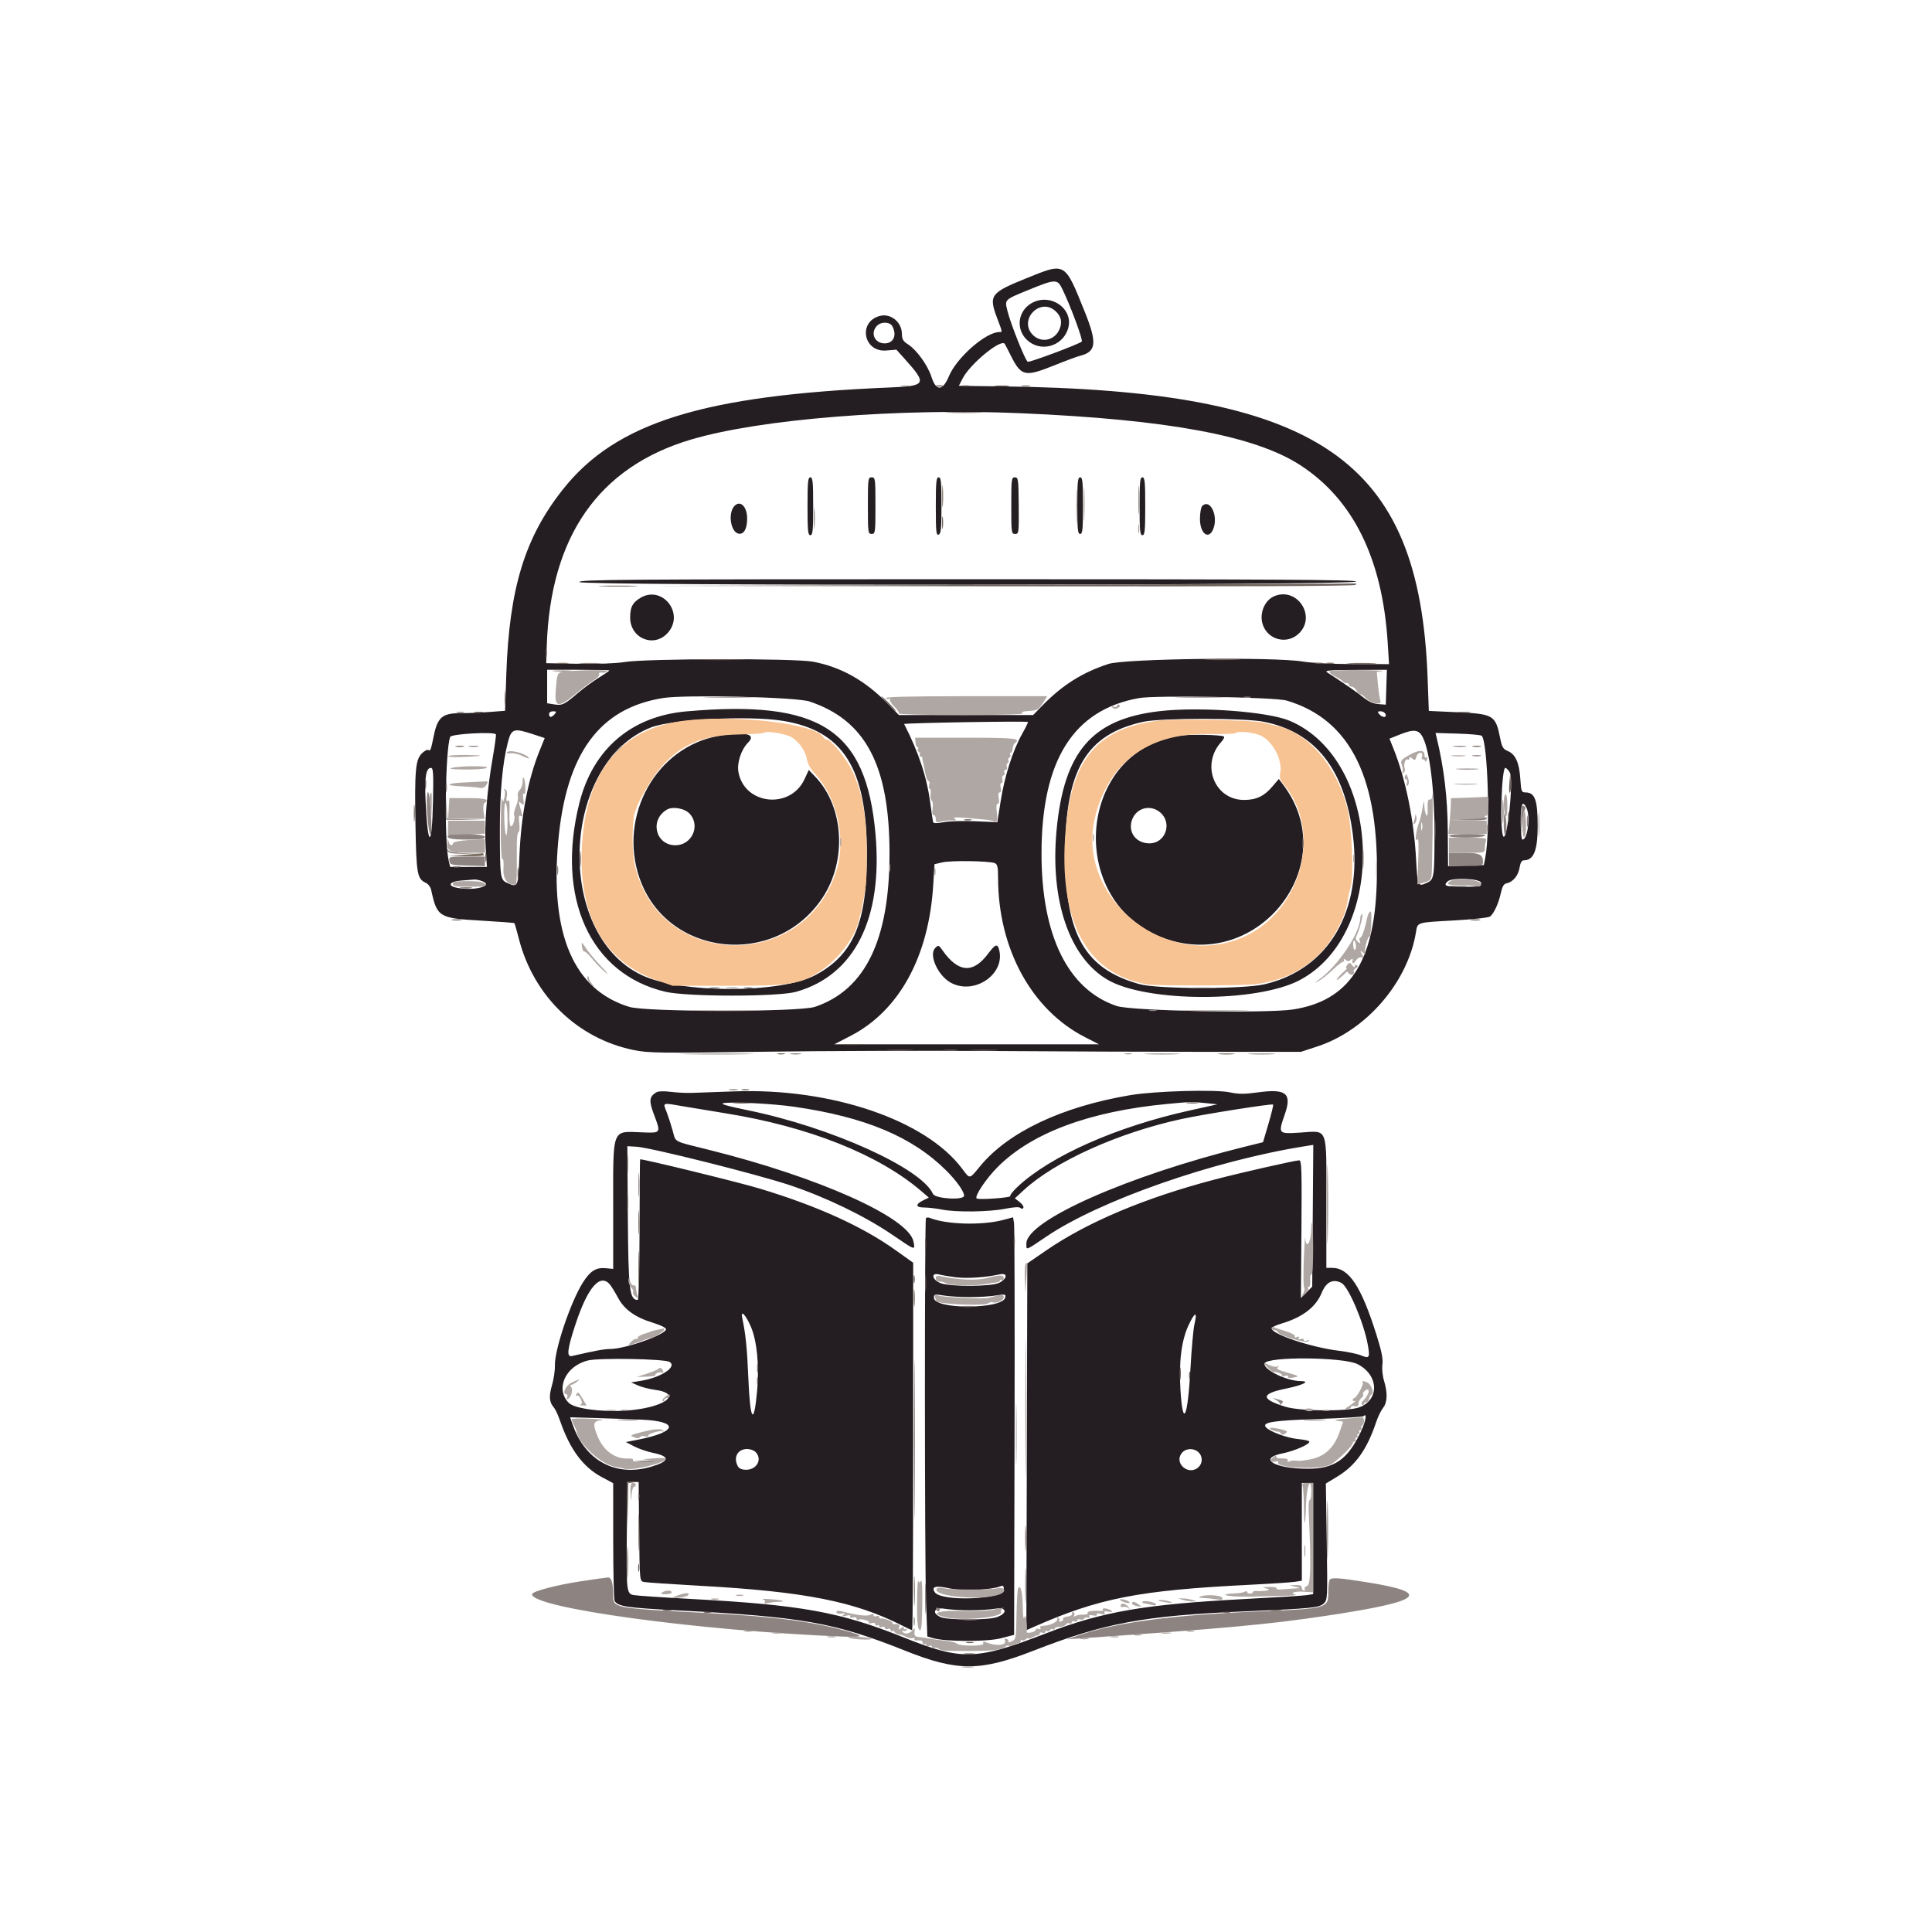 <svg id="svg" version="1.1" xmlns="http://www.w3.org/2000/svg" xmlns:xlink="http://www.w3.org/1999/xlink" width="400" height="400" viewBox="0, 0, 400,400"><g id="svgg"><path id="path0" d="M212.567 57.584 C 205.032 60.628,204.664 61.126,206.445 65.858 C 207.589 68.896,207.566 68.750,206.898 68.750 C 204.102 68.750,198.059 74.047,196.463 77.897 C 195.181 80.991,193.809 81.041,192.849 78.027 C 192.087 75.633,189.758 72.404,187.988 71.289 C 186.985 70.657,186.746 70.245,186.734 69.130 C 186.707 66.692,184.452 64.836,182.201 65.401 C 177.586 66.560,178.738 72.961,183.490 72.567 L 185.589 72.393 187.354 74.356 C 191.984 79.506,191.773 79.911,184.285 80.221 C 145.617 81.824,127.544 87.450,116.562 101.302 C 108.649 111.284,105.433 121.800,104.822 139.693 L 104.567 147.159 101.405 147.405 C 99.665 147.541,96.896 147.653,95.250 147.654 C 91.619 147.657,90.593 148.526,89.831 152.242 C 89.191 155.362,89.120 155.550,88.678 155.277 C 88.463 155.145,87.862 155.461,87.343 155.981 C 86.024 157.300,85.827 159.507,86.018 170.765 C 86.191 180.880,86.381 181.965,88.118 182.756 C 88.642 182.995,89.142 183.647,89.274 184.264 C 90.470 189.841,90.899 190.109,99.370 190.590 C 103.209 190.808,106.415 191.051,106.495 191.130 C 106.574 191.209,106.995 192.666,107.430 194.368 C 110.458 206.209,119.600 215.053,131.250 217.411 C 134.284 218.025,136.557 218.055,157.617 217.755 C 170.293 217.574,191.914 217.504,205.664 217.600 C 219.414 217.695,239.365 217.773,250.000 217.773 L 269.336 217.773 272.766 216.649 C 282.857 213.341,291.424 203.432,293.151 193.068 C 293.514 190.892,293.151 191.007,301.083 190.565 C 304.972 190.348,308.222 189.990,308.515 189.747 C 309.332 189.069,310.241 187.093,310.715 184.965 C 311.036 183.523,311.351 182.979,311.922 182.875 C 313.215 182.640,314.348 181.284,314.607 179.663 C 314.772 178.633,315.055 178.125,315.464 178.125 C 317.540 178.125,318.359 176.103,318.359 170.981 C 318.359 165.637,317.787 164.063,315.843 164.063 C 315.007 164.063,314.934 163.870,314.763 161.230 C 314.547 157.903,313.757 156.151,312.176 155.496 C 311.207 155.095,310.969 154.697,310.599 152.857 C 309.631 148.033,309.253 147.809,301.525 147.453 L 295.824 147.190 295.569 140.294 C 293.894 94.966,273.123 80.796,207.171 79.989 L 198.521 79.883 199.297 78.362 C 200.807 75.402,207.120 70.178,207.998 71.163 C 208.060 71.232,208.655 72.375,209.320 73.702 C 211.430 77.912,212.220 78.084,218.258 75.649 C 220.570 74.716,222.959 73.830,223.569 73.680 C 226.993 72.833,227.194 71.020,224.578 64.533 C 220.402 54.177,220.647 54.319,212.567 57.584 M219.855 59.668 C 221.525 63.015,224.277 70.411,223.967 70.718 C 223.444 71.236,213.243 75.052,212.788 74.901 C 212.302 74.739,209.220 67.012,208.568 64.324 C 207.999 61.979,207.881 62.092,213.117 59.953 C 218.415 57.789,218.908 57.768,219.855 59.668 M213.445 62.846 C 210.750 64.489,210.310 68.063,212.530 70.282 C 215.252 73.004,219.876 71.854,221.098 68.151 C 222.482 63.958,217.400 60.435,213.445 62.846 M218.502 64.386 C 219.699 65.459,219.980 66.683,219.366 68.151 C 218.391 70.486,215.592 71.096,213.849 69.354 C 210.791 66.295,215.283 61.499,218.502 64.386 M184.752 67.552 C 185.748 69.414,184.990 71.094,183.153 71.094 C 181.118 71.094,180.157 69.002,181.506 67.511 C 182.370 66.556,184.231 66.580,184.752 67.552 M211.328 85.552 C 241.761 86.858,259.766 90.198,269.170 96.281 C 280.173 103.399,286.223 115.681,287.311 133.105 L 287.585 137.500 280.218 137.493 C 275.942 137.489,271.541 137.267,269.727 136.965 C 263.769 135.973,232.897 136.355,229.492 137.463 C 224.114 139.214,219.954 141.832,215.835 146.058 L 213.897 148.047 200.002 148.047 L 186.108 148.047 183.777 145.669 C 179.082 140.881,174.155 138.112,168.359 137.002 C 164.556 136.273,133.847 136.326,129.297 137.069 C 127.535 137.357,123.720 137.499,119.727 137.426 L 113.086 137.305 113.198 133.789 C 113.925 111.048,123.951 96.684,143.062 91.007 C 157.394 86.749,185.985 84.464,211.328 85.552 M167.188 104.818 C 167.188 109.881,167.278 110.807,167.773 110.807 C 168.269 110.807,168.359 109.881,168.359 104.818 C 168.359 99.754,168.269 98.828,167.773 98.828 C 167.278 98.828,167.188 99.754,167.188 104.818 M179.688 104.688 C 179.688 110.286,179.722 110.547,180.469 110.547 C 181.215 110.547,181.250 110.286,181.250 104.688 C 181.250 99.089,181.215 98.828,180.469 98.828 C 179.722 98.828,179.688 99.089,179.688 104.688 M193.750 104.871 C 193.750 110.081,193.831 110.882,194.336 110.688 C 194.820 110.502,194.922 109.457,194.922 104.646 C 194.922 99.735,194.831 98.828,194.336 98.828 C 193.840 98.828,193.750 99.760,193.750 104.871 M209.375 104.688 C 209.375 110.321,209.406 110.547,210.170 110.547 C 210.938 110.547,210.964 110.338,210.916 104.688 C 210.870 99.199,210.820 98.828,210.121 98.828 C 209.420 98.828,209.375 99.181,209.375 104.688 M223.047 104.688 C 223.047 109.635,223.138 110.547,223.633 110.547 C 224.128 110.547,224.219 109.635,224.219 104.688 C 224.219 99.740,224.128 98.828,223.633 98.828 C 223.138 98.828,223.047 99.740,223.047 104.688 M235.938 104.818 C 235.938 109.881,236.028 110.807,236.523 110.807 C 237.019 110.807,237.109 109.881,237.109 104.818 C 237.109 99.754,237.019 98.828,236.523 98.828 C 236.028 98.828,235.938 99.754,235.938 104.818 M151.966 104.867 C 150.684 106.412,151.319 110.181,152.914 110.488 C 153.999 110.697,154.688 109.489,154.688 107.375 C 154.688 104.798,153.178 103.407,151.966 104.867 M248.906 104.766 C 248.648 105.023,248.438 106.219,248.438 107.422 C 248.438 110.515,250.287 111.880,251.215 109.473 C 252.270 106.736,250.515 103.157,248.906 104.766 M119.922 120.509 C 119.922 121.315,280.493 121.216,280.762 120.410 C 280.892 120.021,264.651 119.922,200.423 119.922 C 129.070 119.922,119.922 119.989,119.922 120.509 M132.544 123.809 C 130.944 124.784,130.469 125.711,130.469 127.851 C 130.469 132.215,135.452 134.217,138.284 130.992 C 141.812 126.974,137.075 121.046,132.544 123.809 M263.867 123.416 C 261.899 124.222,260.749 126.824,261.369 129.069 C 262.311 132.482,266.486 133.592,268.984 131.094 C 272.560 127.518,268.549 121.500,263.867 123.416 M126.172 138.812 C 126.172 138.889,125.161 139.579,123.926 140.345 C 122.690 141.112,120.738 142.547,119.587 143.535 C 116.837 145.894,116.387 146.105,114.703 145.832 L 113.281 145.601 113.281 142.136 L 113.281 138.672 119.727 138.672 C 123.271 138.672,126.172 138.735,126.172 138.812 M287.026 142.285 L 286.914 145.897 285.352 145.772 C 284.327 145.690,283.318 145.254,282.422 144.506 C 281.283 143.556,278.117 141.361,274.744 139.183 C 274.170 138.813,275.358 138.713,280.581 138.695 L 287.139 138.672 287.026 142.285 M167.578 145.228 C 179.197 149.095,184.136 158.425,184.165 176.563 C 184.195 194.542,179.182 204.911,168.750 208.451 C 165.499 209.554,133.863 209.562,130.273 208.460 C 118.778 204.933,113.848 193.464,115.567 174.249 C 117.199 156.016,124.073 146.613,137.305 144.516 C 141.943 143.781,164.849 144.320,167.578 145.228 M266.389 145.046 C 279.698 148.971,285.750 161.362,285.026 183.203 C 284.490 199.368,279.197 207.244,267.690 209.001 C 262.145 209.847,234.271 209.303,231.226 208.289 C 221.133 204.929,215.610 193.715,215.633 176.632 C 215.659 157.393,222.236 146.944,235.843 144.527 C 239.298 143.913,263.968 144.333,266.389 145.046 M142.066 147.289 C 130.705 148.297,122.766 155.094,119.965 166.211 C 115.006 185.888,122.203 201.696,137.779 205.339 C 142.286 206.393,161.107 206.393,164.844 205.338 C 176.934 201.926,182.831 190.172,181.257 172.621 C 179.316 150.986,169.791 144.829,142.066 147.289 M240.039 147.243 C 226.083 148.861,220.266 155.608,218.746 171.939 C 217.393 186.475,221.425 198.256,229.328 202.860 C 237.382 207.553,260.224 207.598,269.063 202.939 C 287.507 193.218,286.186 157.446,267.081 149.257 C 262.579 147.327,248.416 146.272,240.039 147.243 M114.844 147.852 C 114.576 148.174,114.203 148.438,114.015 148.438 C 113.826 148.438,113.672 148.174,113.672 147.852 C 113.672 147.515,114.024 147.266,114.501 147.266 C 115.194 147.266,115.250 147.362,114.844 147.852 M286.860 147.852 C 286.991 148.194,286.866 148.438,286.559 148.438 C 286.270 148.438,285.814 148.174,285.547 147.852 C 285.142 147.364,285.192 147.266,285.848 147.266 C 286.281 147.266,286.736 147.529,286.860 147.852 M162.075 149.240 C 174.554 151.265,179.468 159.032,179.485 176.758 C 179.498 191.064,176.684 197.693,168.817 201.886 C 161.626 205.718,140.916 205.717,132.852 201.884 C 114.752 193.280,116.070 157.993,134.766 150.613 C 139.086 148.908,155.072 148.104,162.075 149.240 M261.638 149.429 C 272.345 151.564,278.381 159.211,280.093 172.809 C 282.097 188.733,275.049 200.677,261.818 203.782 C 257.404 204.817,239.701 204.804,235.938 203.762 C 224.635 200.633,220.569 193.554,220.539 176.953 C 220.507 159.430,224.878 152.009,236.747 149.435 C 240.457 148.630,257.613 148.626,261.638 149.429 M211.582 152.021 C 209.662 155.462,207.982 160.743,207.175 165.878 L 206.491 170.232 201.976 170.033 C 199.493 169.923,196.524 170.007,195.380 170.220 C 193.873 170.501,193.266 170.486,193.180 170.167 C 193.115 169.925,192.861 168.193,192.615 166.319 C 191.909 160.938,190.200 155.763,187.195 149.908 C 187.075 149.674,212.382 149.254,212.829 149.482 C 212.902 149.520,212.341 150.662,211.582 152.021 M110.286 151.989 L 112.776 152.807 111.724 155.407 C 109.306 161.389,107.874 168.861,107.541 177.246 C 107.282 183.753,107.251 183.820,104.931 182.763 C 103.590 182.152,103.511 181.577,103.491 172.184 C 103.473 164.169,104.019 158.065,105.142 153.711 C 105.878 150.858,106.355 150.699,110.286 151.989 M294.614 152.734 C 296.032 155.630,297.002 163.652,297.000 172.461 C 296.998 181.513,296.911 182.102,295.482 182.753 C 293.533 183.641,293.488 183.548,293.192 178.027 C 292.748 169.755,291.047 161.360,288.545 155.097 L 287.679 152.930 289.836 152.070 C 292.778 150.896,293.783 151.036,294.614 152.734 M102.002 156.935 C 100.806 163.813,100.260 170.761,100.551 175.391 L 100.809 179.492 97.003 179.492 L 93.197 179.492 92.885 178.125 C 91.950 174.035,92.187 155.225,93.207 152.568 C 93.451 151.932,102.400 151.444,102.670 152.052 C 102.741 152.214,102.441 154.411,102.002 156.935 M306.770 152.334 C 308.043 153.540,308.590 171.990,307.517 177.539 L 307.215 179.102 303.510 179.210 L 299.805 179.319 299.747 171.984 C 299.694 165.094,298.970 159.038,297.447 152.731 L 297.210 151.750 301.828 151.888 C 304.367 151.964,306.592 152.165,306.770 152.334 M148.828 152.351 C 135.899 154.598,127.944 168.848,132.400 181.778 C 138.029 198.108,160.483 200.564,170.263 185.919 C 175.387 178.245,174.750 167.067,168.833 160.858 L 167.454 159.411 166.569 161.321 C 163.645 167.633,154.159 166.649,152.893 159.902 C 152.529 157.963,153.440 155.180,154.922 153.697 C 156.660 151.960,154.201 151.417,148.828 152.351 M243.750 152.364 C 222.684 156.010,220.809 187.193,241.227 194.328 C 260.764 201.155,277.962 178.873,265.737 162.573 L 264.766 161.278 263.364 162.917 C 261.691 164.870,260.058 165.627,257.532 165.619 C 251.428 165.598,248.574 158.287,252.847 153.615 C 253.288 153.132,253.547 152.636,253.423 152.511 C 253.007 152.096,245.925 151.988,243.750 152.364 M312.707 160.265 C 313.283 162.584,312.077 173.705,311.301 173.226 C 310.452 172.701,310.863 158.527,311.714 158.982 C 312.141 159.211,312.588 159.788,312.707 160.265 M89.647 165.909 C 89.444 175.827,88.555 175.728,88.111 165.737 C 87.894 160.852,88.201 158.984,89.221 158.984 C 89.702 158.984,89.767 160.046,89.647 165.909 M316.002 167.162 C 316.897 168.835,316.312 173.828,315.221 173.828 C 315.005 173.828,314.844 172.241,314.844 170.117 C 314.844 166.467,315.176 165.619,316.002 167.162 M142.870 168.552 C 145.038 171.073,143.195 175.000,139.844 175.000 C 135.702 175.000,134.445 169.722,138.086 167.619 C 139.346 166.892,141.864 167.383,142.870 168.552 M240.204 168.199 C 242.780 170.366,241.317 174.609,237.995 174.609 C 235.235 174.609,233.507 172.357,234.338 169.840 C 235.183 167.278,238.130 166.453,240.204 168.199 M205.957 178.700 C 206.517 178.937,206.641 179.495,206.643 181.780 C 206.655 196.408,213.582 209.089,224.644 214.734 L 227.539 216.211 200.132 216.211 L 172.725 216.211 176.109 214.464 C 186.174 209.267,192.314 198.046,193.216 183.205 L 193.475 178.929 195.078 178.546 C 196.837 178.125,204.867 178.239,205.957 178.700 M99.779 182.412 C 102.453 183.429,98.019 184.553,94.434 183.767 C 92.553 183.355,93.145 182.478,95.410 182.319 C 96.538 182.240,97.757 182.143,98.119 182.104 C 98.481 182.064,99.228 182.203,99.779 182.412 M306.641 182.813 C 306.641 183.539,306.380 183.594,302.930 183.594 C 299.271 183.594,298.765 183.423,299.688 182.500 C 300.579 181.609,306.641 181.881,306.641 182.813 M193.620 196.280 C 192.245 197.655,194.146 201.935,196.792 203.422 C 201.614 206.132,208.147 201.764,206.871 196.682 C 206.526 195.304,206.071 195.453,204.602 197.424 C 201.467 201.634,198.392 201.406,195.105 196.719 C 194.346 195.637,194.282 195.618,193.620 196.280 M135.845 226.178 C 134.428 227.050,134.333 227.920,135.356 230.639 C 136.867 234.653,136.906 234.592,132.960 234.443 C 126.602 234.202,126.953 233.308,126.953 249.736 L 126.953 262.716 125.385 262.566 C 123.412 262.378,122.194 263.142,120.692 265.510 C 118.152 269.515,114.788 279.491,114.886 282.725 C 114.917 283.740,114.644 285.580,114.280 286.814 C 113.607 289.096,113.715 290.318,114.691 291.433 C 114.987 291.771,115.557 293.002,115.958 294.170 C 117.988 300.069,120.725 303.757,124.609 305.827 L 126.953 307.077 126.959 319.066 C 126.962 325.660,127.094 331.248,127.252 331.484 C 128.002 332.608,129.788 332.874,140.146 333.407 C 166.132 334.745,172.780 335.920,187.409 341.761 C 198.177 346.060,202.929 346.065,213.892 341.787 C 228.675 336.019,236.736 334.519,257.813 333.612 C 271.668 333.015,273.112 332.871,274.056 331.993 C 274.855 331.250,274.867 331.013,274.688 319.193 L 274.505 307.151 276.888 305.704 C 280.671 303.406,283.031 300.086,284.936 294.381 C 285.287 293.331,285.919 292.033,286.342 291.496 C 287.250 290.340,287.322 288.423,286.551 285.882 C 286.245 284.875,286.094 283.371,286.211 282.498 C 286.367 281.338,286.045 279.729,284.980 276.350 C 281.816 266.303,279.296 262.500,275.801 262.500 L 274.609 262.500 274.609 249.084 C 274.609 232.889,275.076 234.133,269.142 234.495 C 264.587 234.772,264.596 234.783,266.031 230.628 C 267.505 226.359,266.274 225.368,260.478 226.160 C 257.640 226.548,256.459 226.548,254.627 226.159 C 251.640 225.525,239.096 225.880,233.984 226.743 C 219.857 229.127,208.758 234.374,202.954 241.411 C 200.645 244.211,200.858 244.180,199.194 241.957 C 191.640 231.869,172.090 225.230,152.070 225.955 C 148.246 226.093,144.238 226.237,143.164 226.275 C 142.090 226.312,140.156 226.212,138.867 226.052 C 137.376 225.867,136.276 225.913,135.845 226.178 M164.453 229.145 C 179.186 231.274,188.933 235.375,195.971 242.407 C 198.045 244.478,199.605 246.689,199.608 247.559 C 199.611 248.550,193.613 248.200,193.159 247.182 C 190.785 241.859,172.082 233.403,154.883 229.876 C 150.421 228.961,148.968 228.537,149.805 228.394 C 151.674 228.073,159.983 228.499,164.453 229.145 M249.607 228.382 L 252.063 228.638 246.246 229.928 C 231.201 233.263,217.630 239.268,210.773 245.624 C 209.776 246.547,209.054 247.452,209.166 247.635 C 209.368 247.962,202.826 248.441,202.237 248.143 C 201.612 247.826,204.133 244.032,206.609 241.565 C 213.679 234.517,225.593 230.091,241.602 228.566 C 246.484 228.100,246.837 228.092,249.607 228.382 M141.741 229.098 C 143.598 229.419,147.402 230.047,150.195 230.494 C 167.399 233.248,181.933 239.030,190.781 246.639 L 192.303 247.949 191.200 248.486 C 189.473 249.327,189.527 250.000,191.320 250.000 C 192.168 250.000,193.809 250.190,194.966 250.421 C 197.904 251.010,204.735 250.929,208.078 250.266 C 209.865 249.912,211.018 249.846,211.257 250.085 C 211.495 250.323,211.719 250.316,211.874 250.065 C 212.007 249.849,211.667 249.318,211.117 248.885 L 210.117 248.099 211.946 246.413 C 218.442 240.426,231.576 234.506,244.636 231.679 C 249.261 230.678,263.348 228.453,263.582 228.686 C 263.674 228.778,263.242 230.570,262.621 232.668 L 261.494 236.482 257.798 237.397 C 233.465 243.419,212.500 252.705,212.500 257.462 C 212.500 258.913,212.237 259.004,216.596 256.049 C 227.647 248.556,251.212 240.319,270.229 237.302 L 271.902 237.036 271.791 251.714 L 271.680 266.392 270.508 267.564 L 269.336 268.736 269.448 254.485 C 269.543 242.297,269.478 240.234,268.997 240.234 C 268.174 240.234,256.837 242.805,251.593 244.181 C 237.085 247.987,225.193 252.987,216.579 258.903 L 212.695 261.570 212.596 299.541 L 212.496 337.512 213.963 336.864 C 227.510 330.876,235.769 329.258,258.594 328.123 C 262.998 327.904,267.261 327.623,268.066 327.500 L 269.531 327.275 269.531 317.153 L 269.531 307.031 270.703 307.031 L 271.875 307.031 271.875 318.537 L 271.875 330.043 270.605 330.251 C 269.907 330.365,264.150 330.729,257.813 331.058 C 237.187 332.130,228.238 333.664,216.742 338.100 C 202.017 343.782,199.201 343.861,186.914 338.941 C 173.904 333.730,165.840 332.277,143.164 331.052 C 137.148 330.728,131.749 330.363,131.165 330.242 C 129.717 329.941,129.664 329.439,129.782 317.188 L 129.883 306.836 131.055 306.836 L 132.227 306.836 132.331 317.084 C 132.435 327.331,132.435 327.332,133.307 327.528 C 133.787 327.636,139.102 327.997,145.117 328.331 C 166.571 329.519,176.920 331.558,186.729 336.529 C 187.783 337.063,188.740 337.500,188.854 337.500 C 188.969 337.500,189.063 320.385,189.063 299.467 L 189.063 261.435 185.449 258.854 C 178.511 253.898,169.136 249.649,157.257 246.075 C 152.796 244.733,132.816 239.849,132.528 240.031 C 132.479 240.062,132.427 246.624,132.413 254.614 C 132.398 262.604,132.232 269.141,132.045 269.141 C 130.337 269.141,130.094 267.113,129.987 251.917 L 129.883 237.305 131.836 237.422 C 134.752 237.598,156.717 243.108,163.457 245.355 C 170.952 247.853,179.057 251.768,184.708 255.620 C 189.627 258.973,189.502 258.933,189.118 257.029 C 188.116 252.062,169.565 243.744,146.875 238.089 C 139.159 236.166,139.974 236.596,139.264 234.074 C 138.918 232.843,138.379 231.173,138.067 230.363 C 137.217 228.156,136.903 228.263,141.741 229.098 M191.703 252.219 C 191.415 252.752,191.432 323.078,191.722 331.223 L 191.992 338.813 193.164 339.157 C 195.757 339.918,204.339 339.936,207.227 339.186 L 209.961 338.477 210.053 296.484 C 210.104 273.389,210.055 253.938,209.945 253.261 L 209.745 252.029 207.704 252.575 C 203.354 253.739,195.936 253.536,192.520 252.159 C 192.166 252.017,191.798 252.044,191.703 252.219 M197.918 264.453 C 200.189 264.742,204.035 264.484,206.973 263.844 C 208.692 263.469,208.590 264.740,206.831 265.611 C 205.288 266.374,196.911 266.431,194.824 265.692 C 192.970 265.036,192.619 263.395,194.434 263.866 C 195.024 264.019,196.592 264.283,197.918 264.453 M126.250 265.918 C 126.574 266.294,127.334 267.527,127.939 268.659 C 129.268 271.147,131.506 272.746,135.249 273.883 C 136.762 274.343,137.891 274.905,137.891 275.199 C 137.891 276.296,129.538 279.265,126.367 279.295 C 125.026 279.308,123.368 279.612,118.414 280.754 C 117.249 281.023,117.437 279.364,119.167 274.126 C 121.672 266.541,124.230 263.576,126.250 265.918 M277.762 265.640 C 279.185 266.401,282.328 273.763,283.166 278.301 C 283.683 281.097,283.536 281.349,281.808 280.627 C 281.050 280.310,278.988 279.877,277.227 279.664 C 271.528 278.974,263.281 276.229,263.281 275.021 C 263.281 274.811,264.129 274.388,265.165 274.080 C 269.679 272.740,272.408 270.667,273.660 267.629 C 274.584 265.386,276.003 264.698,277.762 265.640 M200.781 268.555 C 202.607 268.555,205.041 268.404,206.189 268.220 C 208.106 267.913,208.265 267.945,208.137 268.611 C 207.657 271.102,193.359 271.172,193.359 268.683 C 193.359 267.951,193.505 267.919,195.410 268.225 C 196.538 268.406,198.955 268.555,200.781 268.555 M155.451 274.654 C 156.716 277.596,157.222 282.681,156.763 287.854 C 156.091 295.422,155.298 294.265,154.929 285.179 C 154.686 279.193,154.367 276.075,153.667 272.859 C 153.280 271.077,154.395 272.199,155.451 274.654 M247.282 274.262 C 247.061 275.205,246.695 279.316,246.469 283.398 C 245.898 293.707,244.891 295.795,244.397 287.695 C 244.044 281.908,244.619 277.435,246.119 274.281 C 247.447 271.492,247.934 271.483,247.282 274.262 M138.607 281.965 C 140.309 282.935,136.878 285.215,132.711 285.882 L 130.664 286.210 132.063 286.833 C 132.833 287.175,134.368 287.576,135.474 287.723 C 141.733 288.553,137.413 291.586,129.283 292.070 C 124.312 292.366,118.920 291.612,117.769 290.460 C 114.896 287.588,117.050 282.815,121.736 281.668 C 124.069 281.096,137.498 281.333,138.607 281.965 M281.048 282.424 C 285.461 284.633,285.669 289.819,281.408 291.379 C 278.995 292.262,269.208 292.192,266.189 291.270 C 260.964 289.674,260.970 288.571,266.211 287.500 C 269.789 286.769,271.427 285.938,269.290 285.938 C 266.378 285.938,261.423 283.505,261.832 282.276 C 262.317 280.820,278.086 280.941,281.048 282.424 M281.685 296.569 C 278.961 302.237,276.229 304.108,270.703 304.089 C 263.805 304.067,260.359 301.954,265.517 300.910 C 268.015 300.405,271.094 299.065,271.094 298.484 C 271.094 298.303,270.074 298.063,268.827 297.950 C 266.477 297.737,262.855 296.407,262.079 295.471 C 261.242 294.462,263.662 294.086,272.952 293.782 C 277.948 293.618,282.167 293.353,282.327 293.192 C 283.110 292.401,282.733 294.389,281.685 296.569 M132.813 293.922 C 140.688 294.264,140.296 296.468,132.074 298.073 L 129.577 298.561 131.293 299.457 C 132.236 299.951,134.023 300.562,135.263 300.816 C 138.817 301.543,138.651 302.551,134.792 303.677 C 127.481 305.812,121.215 302.462,118.587 295.015 L 118.030 293.435 123.566 293.598 C 126.611 293.687,130.771 293.833,132.813 293.922 M156.417 300.614 C 157.890 302.087,156.726 304.297,154.478 304.297 C 153.567 304.297,153.026 304.060,152.748 303.541 C 151.777 301.726,152.722 300.000,154.688 300.000 C 155.301 300.000,156.080 300.276,156.417 300.614 M248.114 300.646 C 248.990 301.440,249.037 302.860,248.214 303.683 C 246.152 305.746,242.834 302.872,244.787 300.714 C 245.592 299.825,247.170 299.793,248.114 300.646 M202.344 329.169 C 204.170 329.057,206.147 328.781,206.738 328.555 C 207.728 328.177,207.813 328.219,207.813 329.093 C 207.813 331.182,194.776 331.663,193.513 329.621 C 192.816 328.493,193.684 328.244,196.352 328.808 C 198.084 329.173,200.191 329.300,202.344 329.169 M200.781 333.398 C 202.607 333.398,204.937 333.256,205.957 333.082 C 208.432 332.659,208.731 333.994,206.348 334.825 C 204.557 335.449,196.369 335.451,194.824 334.828 C 192.792 334.008,193.377 332.701,195.605 333.082 C 196.626 333.256,198.955 333.398,200.781 333.398 " stroke="none" fill="#241d21" fill-rule="evenodd"></path><path id="path1" d="M211.626 79.964 C 212.112 80.057,212.815 80.054,213.188 79.956 C 213.562 79.858,213.164 79.782,212.305 79.786 C 211.445 79.790,211.140 79.870,211.626 79.964 M235.697 103.516 C 235.697 106.201,235.760 107.300,235.836 105.957 C 235.912 104.614,235.912 102.417,235.836 101.074 C 235.760 99.731,235.697 100.830,235.697 103.516 M168.498 107.227 C 168.497 109.160,168.563 110.000,168.645 109.094 C 168.727 108.187,168.728 106.605,168.647 105.578 C 168.566 104.551,168.499 105.293,168.498 107.227 M120.228 137.398 C 121.363 137.477,123.121 137.476,124.134 137.396 C 125.147 137.316,124.219 137.251,122.070 137.252 C 119.922 137.253,119.093 137.319,120.228 137.398 M114.746 138.958 C 115.659 139.040,117.153 139.040,118.066 138.958 C 118.979 138.876,118.232 138.808,116.406 138.808 C 114.580 138.808,113.833 138.876,114.746 138.958 M257.520 144.410 C 257.896 144.508,258.511 144.508,258.887 144.410 C 259.263 144.312,258.955 144.231,258.203 144.231 C 257.451 144.231,257.144 144.312,257.520 144.410 M94.629 147.535 C 95.005 147.633,95.620 147.633,95.996 147.535 C 96.372 147.437,96.064 147.356,95.313 147.356 C 94.561 147.356,94.253 147.437,94.629 147.535 M97.168 154.573 C 97.651 154.666,98.442 154.666,98.926 154.573 C 99.409 154.479,99.014 154.403,98.047 154.403 C 97.080 154.403,96.685 154.479,97.168 154.573 M301.081 154.580 C 301.783 154.667,302.838 154.665,303.425 154.576 C 304.012 154.487,303.438 154.416,302.148 154.418 C 300.859 154.420,300.379 154.493,301.081 154.580 M304.985 156.526 C 305.471 156.620,306.174 156.616,306.548 156.518 C 306.921 156.421,306.523 156.344,305.664 156.349 C 304.805 156.353,304.499 156.433,304.985 156.526 M301.869 159.273 C 303.004 159.352,304.762 159.351,305.775 159.271 C 306.788 159.191,305.859 159.126,303.711 159.127 C 301.563 159.128,300.733 159.194,301.869 159.273 M92.294 162.891 C 92.294 163.857,92.370 164.253,92.463 163.770 C 92.556 163.286,92.556 162.495,92.463 162.012 C 92.370 161.528,92.294 161.924,92.294 162.891 M88.423 168.146 C 88.561 170.499,88.868 172.608,89.104 172.833 C 89.475 173.186,89.348 168.038,88.912 165.069 C 88.550 162.603,88.220 164.680,88.423 168.146 M92.350 167.188 L 92.383 169.727 96.388 169.748 L 100.392 169.770 96.504 169.637 L 92.615 169.504 92.466 167.076 L 92.317 164.648 92.350 167.188 M314.920 170.215 C 314.996 173.577,314.999 173.588,315.135 170.915 C 315.211 169.420,315.439 167.997,315.641 167.754 C 316.014 167.305,315.764 166.797,315.169 166.797 C 314.990 166.797,314.878 168.335,314.920 170.215 M311.328 170.661 C 311.328 172.060,311.482 172.998,311.691 172.869 C 312.049 172.647,311.905 168.806,311.524 168.425 C 311.416 168.317,311.328 169.324,311.328 170.661 M316.127 170.117 C 316.130 171.191,316.206 171.584,316.296 170.991 C 316.386 170.397,316.383 169.518,316.291 169.038 C 316.198 168.557,316.124 169.043,316.127 170.117 M303.906 169.531 L 300.195 169.772 304.004 169.847 C 306.332 169.893,307.813 169.770,307.813 169.531 C 307.813 169.316,307.769 169.174,307.715 169.215 C 307.661 169.257,305.947 169.399,303.906 169.531 M92.849 172.906 C 92.196 173.559,93.321 173.828,96.703 173.828 C 99.720 173.828,100.391 173.722,100.391 173.242 C 100.391 172.636,93.429 172.326,92.849 172.906 M300.000 173.047 C 300.000 173.554,306.637 173.554,307.422 173.047 C 307.821 172.789,306.733 172.666,304.004 172.662 C 301.591 172.659,300.000 172.811,300.000 173.047 M92.678 176.172 C 92.803 176.634,93.570 176.763,96.321 176.784 L 99.805 176.811 96.497 176.669 C 94.512 176.585,93.055 176.340,92.854 176.057 C 92.616 175.723,92.565 175.756,92.678 176.172 M300.000 177.930 L 300.000 179.297 303.516 179.297 C 306.924 179.297,307.031 179.269,307.031 178.398 C 307.031 176.898,306.304 176.563,303.047 176.563 L 300.000 176.563 300.000 177.930 M93.039 178.223 C 93.157 179.052,93.367 179.108,96.777 179.214 L 100.391 179.326 100.391 178.335 L 100.391 177.344 96.653 177.344 C 92.999 177.344,92.917 177.364,93.039 178.223 M115.333 180.273 C 115.337 181.133,115.417 181.438,115.511 180.952 C 115.604 180.467,115.601 179.763,115.503 179.390 C 115.405 179.017,115.329 179.414,115.333 180.273 M300.488 183.488 C 301.294 183.572,302.612 183.572,303.418 183.488 C 304.224 183.403,303.564 183.334,301.953 183.334 C 300.342 183.334,299.683 183.403,300.488 183.488 M146.978 204.577 C 147.572 204.667,148.451 204.665,148.931 204.572 C 149.412 204.479,148.926 204.406,147.852 204.409 C 146.777 204.412,146.384 204.487,146.978 204.577 M154.204 204.573 C 154.690 204.667,155.393 204.663,155.766 204.565 C 156.140 204.467,155.742 204.391,154.883 204.395 C 154.023 204.400,153.718 204.480,154.204 204.573 M246.387 204.586 C 247.729 204.662,249.927 204.662,251.270 204.586 C 252.612 204.510,251.514 204.447,248.828 204.447 C 246.143 204.447,245.044 204.510,246.387 204.586 M237.988 209.254 C 238.364 209.352,238.979 209.352,239.355 209.254 C 239.731 209.155,239.424 209.075,238.672 209.075 C 237.920 209.075,237.612 209.155,237.988 209.254 M142.285 218.261 C 145.669 218.326,151.206 218.326,154.590 218.261 C 157.974 218.196,155.205 218.143,148.438 218.143 C 141.670 218.143,138.901 218.196,142.285 218.261 M163.775 218.249 C 164.369 218.339,165.248 218.336,165.728 218.244 C 166.208 218.151,165.723 218.078,164.648 218.080 C 163.574 218.083,163.181 218.159,163.775 218.249 M237.598 218.259 C 239.263 218.332,241.987 218.332,243.652 218.259 C 245.317 218.186,243.955 218.126,240.625 218.126 C 237.295 218.126,235.933 218.186,237.598 218.259 M258.902 218.258 C 260.253 218.335,262.363 218.334,263.590 218.257 C 264.816 218.180,263.711 218.117,261.133 218.118 C 258.555 218.119,257.551 218.182,258.902 218.258 M151.079 225.667 C 151.565 225.760,152.268 225.757,152.641 225.659 C 153.015 225.561,152.617 225.485,151.758 225.489 C 150.898 225.493,150.593 225.573,151.079 225.667 M132.176 245.313 C 132.176 247.568,132.240 248.491,132.319 247.363 C 132.398 246.235,132.398 244.390,132.319 243.262 C 132.240 242.134,132.176 243.057,132.176 245.313 M212.293 291.602 C 212.293 304.277,212.342 309.406,212.402 302.999 C 212.462 296.592,212.462 286.221,212.402 279.953 C 212.342 273.684,212.292 278.926,212.293 291.602 M264.368 289.945 C 264.858 290.234,265.124 290.637,264.960 290.841 C 264.796 291.044,264.910 290.994,265.215 290.729 C 265.863 290.165,265.765 290.030,264.453 289.681 L 263.477 289.421 264.368 289.945 M128.613 292.066 C 128.989 292.164,129.604 292.164,129.980 292.066 C 130.356 291.968,130.049 291.888,129.297 291.888 C 128.545 291.888,128.237 291.968,128.613 292.066 M128.234 294.038 C 129.261 294.118,130.843 294.117,131.750 294.035 C 132.657 293.954,131.816 293.887,129.883 293.889 C 127.949 293.890,127.207 293.957,128.234 294.038 M270.228 294.038 C 271.363 294.118,273.121 294.117,274.134 294.037 C 275.147 293.956,274.219 293.892,272.070 293.893 C 269.922 293.894,269.093 293.959,270.228 294.038 M131.641 302.584 C 133.972 302.877,136.631 302.906,136.464 302.637 C 136.364 302.476,135.018 302.370,133.473 302.402 C 131.928 302.434,131.104 302.516,131.641 302.584 M267.090 302.619 C 267.573 302.713,268.364 302.713,268.848 302.619 C 269.331 302.526,268.936 302.450,267.969 302.450 C 267.002 302.450,266.606 302.526,267.090 302.619 M132.122 309.766 C 132.122 310.518,132.202 310.825,132.301 310.449 C 132.399 310.073,132.399 309.458,132.301 309.082 C 132.202 308.706,132.122 309.014,132.122 309.766 M212.266 328.320 C 212.266 331.543,212.327 332.809,212.400 331.134 C 212.473 329.460,212.473 326.823,212.399 325.275 C 212.325 323.727,212.265 325.098,212.266 328.320 M120.313 327.378 C 115.058 328.178,110.156 329.482,110.156 330.079 C 110.156 332.917,144.621 337.619,174.331 338.834 C 178.969 339.023,179.103 338.729,174.902 337.581 C 168.027 335.703,159.999 334.672,146.875 333.981 C 126.663 332.917,126.956 332.972,126.948 330.185 C 126.941 327.662,126.597 326.555,125.833 326.599 C 125.482 326.618,122.998 326.969,120.313 327.378 M275.229 327.203 C 275.103 327.530,275.000 328.732,275.000 329.872 C 275.000 332.930,274.526 333.059,261.274 333.593 C 243.237 334.320,231.550 335.825,223.828 338.415 L 220.898 339.397 223.438 339.223 C 254.010 337.117,262.457 336.342,274.576 334.530 C 294.582 331.538,296.711 329.786,283.008 327.588 C 276.859 326.602,275.485 326.534,275.229 327.203 M193.809 333.184 C 193.976 333.687,194.512 333.778,194.561 333.311 C 194.577 333.155,194.379 332.957,194.121 332.871 C 193.863 332.785,193.723 332.926,193.809 333.184 M189.161 335.742 C 189.165 336.602,189.245 336.907,189.339 336.421 C 189.432 335.935,189.429 335.232,189.331 334.859 C 189.233 334.485,189.157 334.883,189.161 335.742 " stroke="none" fill="#8d8482" fill-rule="evenodd"></path><path id="path2" d="M141.602 149.219 C 128.324 150.891,121.115 159.945,120.454 175.781 C 119.864 189.890,125.238 199.222,136.133 203.006 L 139.258 204.092 150.781 204.097 C 163.586 204.102,165.527 203.804,169.613 201.207 C 173.590 198.679,177.220 193.851,177.895 190.191 C 177.989 189.678,178.095 189.258,178.129 189.258 C 178.162 189.258,178.252 188.906,178.328 188.477 C 178.404 188.047,178.561 187.256,178.676 186.719 C 179.355 183.548,179.469 182.017,179.447 176.367 C 179.417 168.963,178.525 163.976,176.450 159.623 C 175.175 156.949,172.070 153.125,171.172 153.125 C 170.935 153.125,170.601 152.885,170.430 152.592 C 168.812 149.833,152.180 147.886,141.602 149.219 M239.770 149.207 C 227.220 150.806,221.858 157.154,220.621 171.875 C 219.043 190.667,224.884 201.670,237.578 203.817 C 239.419 204.129,257.452 204.090,259.961 203.769 C 267.914 202.752,273.900 198.545,277.292 191.589 C 278.433 189.249,278.706 188.386,279.141 185.742 C 279.247 185.098,279.474 184.131,279.647 183.594 C 280.346 181.411,279.907 171.078,278.957 167.383 C 276.647 158.394,270.697 151.538,264.063 150.219 C 263.525 150.112,262.383 149.838,261.523 149.609 C 259.514 149.073,243.189 148.772,239.770 149.207 M164.081 152.747 C 165.654 153.868,166.805 155.606,167.075 157.269 C 167.219 158.156,167.865 159.291,168.802 160.300 C 173.255 165.101,175.169 173.475,173.278 179.883 C 166.916 201.447,136.265 200.824,131.417 179.032 C 130.718 175.889,130.872 168.652,131.660 167.676 C 131.703 167.622,131.765 167.446,131.798 167.285 C 132.040 166.106,134.757 161.431,136.331 159.485 C 140.487 154.350,145.172 152.227,152.695 152.073 C 155.574 152.014,158.035 151.857,158.164 151.723 C 158.653 151.216,162.983 151.966,164.081 152.747 M261.107 152.340 C 263.608 153.565,265.614 157.538,265.044 160.136 C 264.866 160.946,265.045 161.509,265.749 162.349 C 274.266 172.525,269.020 189.956,256.055 194.560 C 240.222 200.182,222.869 185.278,226.687 169.336 C 229.391 158.045,237.564 151.870,249.651 151.987 C 252.873 152.018,255.617 151.935,255.749 151.803 C 256.278 151.274,259.613 151.608,261.107 152.340 " stroke="none" fill="#f8c393" fill-rule="evenodd"></path><path id="path3" d="M193.848 79.957 C 194.224 80.055,194.839 80.055,195.215 79.957 C 195.591 79.859,195.283 79.778,194.531 79.778 C 193.779 79.778,193.472 79.859,193.848 79.957 M199.126 79.964 C 199.612 80.057,200.315 80.054,200.688 79.956 C 201.062 79.858,200.664 79.782,199.805 79.786 C 198.945 79.790,198.640 79.870,199.126 79.964 M206.152 79.970 C 206.851 80.057,207.993 80.057,208.691 79.970 C 209.390 79.883,208.818 79.813,207.422 79.813 C 206.025 79.813,205.454 79.883,206.152 79.970 M196.387 85.447 C 198.159 85.519,201.060 85.519,202.832 85.447 C 204.604 85.374,203.154 85.315,199.609 85.315 C 196.064 85.315,194.614 85.374,196.387 85.447 M195.039 108.203 C 195.039 109.385,195.112 109.868,195.202 109.277 C 195.291 108.687,195.291 107.720,195.202 107.129 C 195.112 106.538,195.039 107.021,195.039 108.203 M207.617 121.094 L 134.570 121.292 207.496 121.388 C 255.796 121.452,280.504 121.352,280.664 121.094 C 280.797 120.879,280.851 120.746,280.785 120.799 C 280.718 120.852,247.793 120.985,207.617 121.094 M124.726 121.385 C 126.617 121.457,129.605 121.456,131.367 121.384 C 133.129 121.312,131.582 121.253,127.930 121.254 C 124.277 121.254,122.836 121.313,124.726 121.385 M112.989 135.352 C 112.993 136.211,113.073 136.517,113.167 136.031 C 113.260 135.545,113.257 134.842,113.159 134.468 C 113.061 134.095,112.985 134.492,112.989 135.352 M144.607 136.619 C 146.905 136.688,150.772 136.689,153.201 136.620 C 155.630 136.551,153.750 136.495,149.023 136.495 C 144.297 136.494,142.310 136.550,144.607 136.619 M249.921 136.619 C 251.704 136.692,254.516 136.691,256.171 136.618 C 257.826 136.545,256.367 136.486,252.930 136.486 C 249.492 136.487,248.138 136.546,249.921 136.619 M272.363 137.379 C 272.739 137.477,273.354 137.477,273.730 137.379 C 274.106 137.280,273.799 137.200,273.047 137.200 C 272.295 137.200,271.987 137.280,272.363 137.379 M183.789 145.703 C 184.628 146.563,185.403 147.266,185.510 147.266 C 185.618 147.266,185.019 146.563,184.180 145.703 C 183.341 144.844,182.566 144.141,182.459 144.141 C 182.351 144.141,182.950 144.844,183.789 145.703 M98.344 147.542 C 98.830 147.635,99.533 147.632,99.907 147.534 C 100.280 147.436,99.883 147.360,99.023 147.364 C 98.164 147.368,97.858 147.448,98.344 147.542 M302.051 147.545 C 302.642 147.635,303.608 147.635,304.199 147.545 C 304.790 147.456,304.307 147.383,303.125 147.383 C 301.943 147.383,301.460 147.456,302.051 147.545 M312.494 162.189 C 312.390 163.414,312.447 164.273,312.621 164.099 C 312.795 163.924,312.880 162.921,312.810 161.871 L 312.683 159.961 312.494 162.189 M88.002 162.305 C 88.005 163.379,88.081 163.772,88.171 163.178 C 88.261 162.584,88.258 161.706,88.166 161.225 C 88.073 160.745,87.999 161.230,88.002 162.305 M311.082 167.969 C 311.082 170.225,311.147 171.147,311.225 170.020 C 311.304 168.892,311.304 167.046,311.225 165.918 C 311.147 164.790,311.082 165.713,311.082 167.969 M85.678 168.359 C 85.678 169.971,85.747 170.630,85.831 169.824 C 85.916 169.019,85.916 167.700,85.831 166.895 C 85.747 166.089,85.678 166.748,85.678 168.359 M312.216 169.141 C 312.216 170.107,312.292 170.503,312.385 170.020 C 312.478 169.536,312.478 168.745,312.385 168.262 C 312.292 167.778,312.216 168.174,312.216 169.141 M297.016 171.875 C 297.016 173.916,297.082 174.751,297.162 173.730 C 297.243 172.710,297.243 171.040,297.162 170.020 C 297.082 168.999,297.016 169.834,297.016 171.875 M199.707 169.801 C 200.083 169.899,200.698 169.899,201.074 169.801 C 201.450 169.702,201.143 169.622,200.391 169.622 C 199.639 169.622,199.331 169.702,199.707 169.801 M307.903 171.484 C 307.903 172.236,307.984 172.544,308.082 172.168 C 308.180 171.792,308.180 171.177,308.082 170.801 C 307.984 170.425,307.903 170.732,307.903 171.484 M269.638 174.609 C 269.638 175.576,269.714 175.972,269.807 175.488 C 269.900 175.005,269.900 174.214,269.807 173.730 C 269.714 173.247,269.638 173.643,269.638 174.609 M120.050 177.930 C 120.052 179.434,120.122 180.001,120.207 179.191 C 120.292 178.380,120.290 177.150,120.204 176.456 C 120.118 175.763,120.048 176.426,120.050 177.930 M100.489 177.539 C 100.493 178.398,100.573 178.704,100.667 178.218 C 100.760 177.732,100.757 177.029,100.659 176.656 C 100.561 176.282,100.485 176.680,100.489 177.539 M93.848 179.566 C 94.224 179.664,94.839 179.664,95.215 179.566 C 95.591 179.468,95.283 179.388,94.531 179.388 C 93.779 179.388,93.472 179.468,93.848 179.566 M95.410 183.874 C 96.001 183.963,96.968 183.963,97.559 183.874 C 98.149 183.784,97.666 183.711,96.484 183.711 C 95.303 183.711,94.819 183.784,95.410 183.874 M93.652 190.510 C 94.136 190.603,94.927 190.603,95.410 190.510 C 95.894 190.417,95.498 190.341,94.531 190.341 C 93.564 190.341,93.169 190.417,93.652 190.510 M304.590 190.510 C 305.073 190.603,305.864 190.603,306.348 190.510 C 306.831 190.417,306.436 190.341,305.469 190.341 C 304.502 190.341,304.106 190.417,304.590 190.510 M174.525 216.304 C 175.660 216.383,177.418 216.382,178.431 216.302 C 179.444 216.222,178.516 216.157,176.367 216.158 C 174.219 216.159,173.390 216.225,174.525 216.304 M184.082 217.476 C 185.317 217.554,187.339 217.554,188.574 217.476 C 189.810 217.399,188.799 217.335,186.328 217.335 C 183.857 217.335,182.847 217.399,184.082 217.476 M195.612 217.471 C 196.315 217.558,197.369 217.556,197.956 217.467 C 198.543 217.377,197.969 217.306,196.680 217.309 C 195.391 217.311,194.910 217.384,195.612 217.471 M201.480 217.477 C 202.831 217.554,204.941 217.553,206.168 217.476 C 207.395 217.398,206.289 217.336,203.711 217.337 C 201.133 217.337,200.129 217.401,201.480 217.477 M152.051 228.410 C 152.856 228.494,154.175 228.494,154.980 228.410 C 155.786 228.325,155.127 228.256,153.516 228.256 C 151.904 228.256,151.245 228.325,152.051 228.410 M245.801 228.405 C 246.392 228.494,247.358 228.494,247.949 228.405 C 248.540 228.315,248.057 228.242,246.875 228.242 C 245.693 228.242,245.210 228.315,245.801 228.405 M274.785 249.414 C 274.785 256.719,274.838 259.652,274.902 255.932 C 274.966 252.212,274.966 246.236,274.902 242.651 C 274.837 239.066,274.785 242.109,274.785 249.414 M129.826 240.820 C 129.825 242.754,129.891 243.594,129.973 242.688 C 130.055 241.781,130.056 240.199,129.975 239.172 C 129.894 238.145,129.827 238.887,129.826 240.820 M129.821 249.023 C 129.823 250.742,129.892 251.397,129.974 250.478 C 130.057 249.559,130.055 248.153,129.971 247.353 C 129.888 246.553,129.820 247.305,129.821 249.023 M209.883 257.031 C 209.883 258.213,209.956 258.696,210.045 258.105 C 210.135 257.515,210.135 256.548,210.045 255.957 C 209.956 255.366,209.883 255.850,209.883 257.031 M191.518 257.617 C 191.521 258.691,191.597 259.084,191.687 258.491 C 191.776 257.897,191.774 257.018,191.681 256.538 C 191.589 256.057,191.515 256.543,191.518 257.617 M132.187 262.695 C 132.188 265.918,132.249 267.184,132.322 265.509 C 132.395 263.835,132.395 261.198,132.321 259.650 C 132.247 258.102,132.187 259.473,132.187 262.695 M191.538 265.625 C 191.538 267.236,191.607 267.896,191.691 267.090 C 191.775 266.284,191.775 264.966,191.691 264.160 C 191.607 263.354,191.538 264.014,191.538 265.625 M189.153 264.844 C 189.153 265.596,189.234 265.903,189.332 265.527 C 189.430 265.151,189.430 264.536,189.332 264.160 C 189.234 263.784,189.153 264.092,189.153 264.844 M199.316 270.592 C 199.907 270.682,200.874 270.682,201.465 270.592 C 202.056 270.503,201.572 270.430,200.391 270.430 C 199.209 270.430,198.726 270.503,199.316 270.592 M189.247 298.047 C 189.247 312.764,189.296 318.784,189.355 311.426 C 189.415 304.067,189.415 292.026,189.355 284.668 C 189.296 277.310,189.247 283.330,189.247 298.047 M244.258 284.375 C 244.258 285.557,244.331 286.040,244.420 285.449 C 244.510 284.858,244.510 283.892,244.420 283.301 C 244.331 282.710,244.258 283.193,244.258 284.375 M246.184 284.766 C 246.184 285.518,246.265 285.825,246.363 285.449 C 246.461 285.073,246.461 284.458,246.363 284.082 C 246.265 283.706,246.184 284.014,246.184 284.766 M156.731 285.938 C 156.731 286.689,156.812 286.997,156.910 286.621 C 157.008 286.245,157.008 285.630,156.910 285.254 C 156.812 284.878,156.731 285.186,156.731 285.938 M129.857 307.154 C 129.748 307.436,129.716 309.590,129.786 311.939 L 129.912 316.211 129.995 311.647 L 130.078 307.083 131.152 306.920 L 132.227 306.758 131.140 306.699 C 130.543 306.667,129.965 306.872,129.857 307.154 M274.779 316.797 C 274.779 322.275,274.834 324.517,274.901 321.777 C 274.968 319.038,274.968 314.556,274.901 311.816 C 274.834 309.077,274.779 311.318,274.779 316.797 M129.842 323.633 C 129.842 326.641,129.904 327.819,129.978 326.252 C 130.052 324.685,130.052 322.224,129.977 320.784 C 129.902 319.343,129.841 320.625,129.842 323.633 M132.122 324.609 C 132.122 325.361,132.202 325.669,132.301 325.293 C 132.399 324.917,132.399 324.302,132.301 323.926 C 132.202 323.550,132.122 323.857,132.122 324.609 M191.558 331.055 C 191.559 333.848,191.621 334.939,191.696 333.480 C 191.772 332.021,191.771 329.736,191.695 328.402 C 191.619 327.068,191.557 328.262,191.558 331.055 M137.407 333.479 C 137.893 333.573,138.596 333.569,138.969 333.472 C 139.343 333.374,138.945 333.297,138.086 333.302 C 137.227 333.306,136.921 333.386,137.407 333.479 M262.988 333.483 C 263.579 333.572,264.546 333.572,265.137 333.483 C 265.728 333.393,265.244 333.320,264.063 333.320 C 262.881 333.320,262.397 333.393,262.988 333.483 M145.801 333.863 C 146.177 333.961,146.792 333.961,147.168 333.863 C 147.544 333.765,147.236 333.684,146.484 333.684 C 145.732 333.684,145.425 333.765,145.801 333.863 M253.223 333.863 C 253.599 333.961,254.214 333.961,254.590 333.863 C 254.966 333.765,254.658 333.684,253.906 333.684 C 253.154 333.684,252.847 333.765,253.223 333.863 M199.512 335.439 C 200.210 335.525,201.353 335.525,202.051 335.439 C 202.749 335.352,202.178 335.281,200.781 335.281 C 199.385 335.281,198.813 335.352,199.512 335.439 M200.098 340.113 C 200.474 340.211,201.089 340.211,201.465 340.113 C 201.841 340.015,201.533 339.934,200.781 339.934 C 200.029 339.934,199.722 340.015,200.098 340.113 M199.712 342.468 C 200.306 342.558,201.185 342.555,201.666 342.462 C 202.146 342.370,201.660 342.296,200.586 342.299 C 199.512 342.302,199.119 342.378,199.712 342.468 " stroke="none" fill="#6d615b" fill-rule="evenodd"></path><path id="path4" d="M195.063 102.734 C 195.063 104.775,195.129 105.610,195.209 104.590 C 195.289 103.569,195.289 101.899,195.209 100.879 C 195.129 99.858,195.063 100.693,195.063 102.734 M115.332 137.389 C 115.923 137.479,116.890 137.479,117.480 137.389 C 118.071 137.300,117.588 137.226,116.406 137.226 C 115.225 137.226,114.741 137.300,115.332 137.389 M274.707 137.379 C 275.083 137.477,275.698 137.477,276.074 137.379 C 276.450 137.280,276.143 137.200,275.391 137.200 C 274.639 137.200,274.331 137.280,274.707 137.379 M279.411 137.399 C 280.870 137.475,283.155 137.474,284.489 137.398 C 285.823 137.322,284.629 137.260,281.836 137.261 C 279.043 137.262,277.952 137.324,279.411 137.399 M94.438 154.573 C 94.924 154.667,95.627 154.663,96.001 154.565 C 96.374 154.467,95.977 154.391,95.117 154.395 C 94.258 154.400,93.952 154.480,94.438 154.573 M304.985 154.573 C 305.471 154.667,306.174 154.663,306.548 154.565 C 306.921 154.467,306.523 154.391,305.664 154.395 C 304.805 154.400,304.499 154.480,304.985 154.573 M96.289 176.953 L 92.773 177.196 96.605 177.270 C 99.078 177.318,100.351 177.205,100.195 176.953 C 100.063 176.738,99.920 176.596,99.879 176.636 C 99.838 176.677,98.223 176.819,96.289 176.953 M107.148 180.859 C 107.148 182.041,107.222 182.524,107.311 181.934 C 107.401 181.343,107.401 180.376,107.311 179.785 C 107.222 179.194,107.148 179.678,107.148 180.859 M161.035 218.238 C 161.411 218.336,162.026 218.336,162.402 218.238 C 162.778 218.140,162.471 218.059,161.719 218.059 C 160.967 218.059,160.659 218.140,161.035 218.238 M252.441 218.253 C 253.247 218.338,254.565 218.338,255.371 218.253 C 256.177 218.169,255.518 218.100,253.906 218.100 C 252.295 218.100,251.636 218.169,252.441 218.253 M153.613 225.660 C 153.989 225.758,154.604 225.758,154.980 225.660 C 155.356 225.562,155.049 225.481,154.297 225.481 C 153.545 225.481,153.237 225.562,153.613 225.660 M132.176 253.125 C 132.176 255.381,132.240 256.304,132.319 255.176 C 132.398 254.048,132.398 252.202,132.319 251.074 C 132.240 249.946,132.176 250.869,132.176 253.125 M189.194 268.750 C 189.194 270.361,189.263 271.021,189.347 270.215 C 189.431 269.409,189.431 268.091,189.347 267.285 C 189.263 266.479,189.194 267.139,189.194 268.750 M156.747 283.203 C 156.747 284.170,156.823 284.565,156.916 284.082 C 157.009 283.599,157.009 282.808,156.916 282.324 C 156.823 281.841,156.747 282.236,156.747 283.203 M132.190 317.188 C 132.190 320.732,132.249 322.183,132.322 320.410 C 132.394 318.638,132.394 315.737,132.322 313.965 C 132.249 312.192,132.190 313.643,132.190 317.188 M212.255 318.555 C 212.256 320.918,212.321 321.834,212.398 320.591 C 212.476 319.348,212.476 317.414,212.397 316.294 C 212.318 315.174,212.255 316.191,212.255 318.555 M189.214 329.492 C 189.215 332.285,189.277 333.376,189.353 331.917 C 189.428 330.458,189.427 328.173,189.351 326.839 C 189.275 325.505,189.214 326.699,189.214 329.492 " stroke="none" fill="#7a6e61" fill-rule="evenodd"></path><path id="path5" d="M186.621 79.963 C 187.104 80.056,187.896 80.056,188.379 79.963 C 188.862 79.870,188.467 79.794,187.500 79.794 C 186.533 79.794,186.138 79.870,186.621 79.963 M224.374 104.297 C 224.374 107.412,224.435 108.687,224.509 107.129 C 224.583 105.571,224.583 103.022,224.509 101.465 C 224.435 99.907,224.374 101.182,224.374 104.297 M222.812 104.883 C 222.813 108.105,222.874 109.372,222.947 107.697 C 223.020 106.022,223.020 103.385,222.946 101.838 C 222.872 100.290,222.812 101.660,222.812 104.883 M235.645 109.570 C 235.650 110.430,235.730 110.735,235.823 110.249 C 235.917 109.763,235.913 109.060,235.815 108.687 C 235.717 108.313,235.641 108.711,235.645 109.570 M117.655 138.961 C 115.316 139.123,115.382 139.023,115.069 142.871 C 114.769 146.552,115.513 146.674,119.306 143.565 C 120.740 142.390,122.436 141.119,123.074 140.742 C 123.712 140.365,124.153 139.845,124.054 139.586 C 123.942 139.295,124.159 139.171,124.624 139.261 C 125.036 139.340,125.476 139.240,125.601 139.038 C 125.821 138.682,122.167 138.647,117.655 138.961 M275.230 139.007 C 275.116 139.191,275.677 139.675,276.476 140.081 C 277.276 140.488,277.988 140.952,278.060 141.113 C 278.132 141.274,278.439 141.406,278.743 141.406 C 279.048 141.406,279.297 141.582,279.297 141.797 C 279.297 142.012,279.554 142.188,279.869 142.188 C 280.184 142.188,280.629 142.539,280.859 142.969 C 281.089 143.398,281.463 143.750,281.689 143.750 C 281.916 143.750,282.393 144.101,282.750 144.530 C 283.642 145.603,286.179 146.114,285.807 145.146 C 285.664 144.772,285.435 143.264,285.298 141.795 L 285.050 139.125 286.177 138.957 C 286.797 138.864,284.634 138.763,281.371 138.730 C 278.107 138.698,275.344 138.823,275.230 139.007 M104.422 144.531 C 104.422 145.928,104.493 146.499,104.579 145.801 C 104.666 145.103,104.666 143.960,104.579 143.262 C 104.493 142.563,104.422 143.135,104.422 144.531 M146.560 144.432 C 148.858 144.501,152.725 144.501,155.154 144.432 C 157.583 144.364,155.703 144.307,150.977 144.307 C 146.250 144.307,144.263 144.363,146.560 144.432 M183.402 144.538 C 183.537 144.756,183.839 144.817,184.072 144.673 C 184.305 144.528,184.387 144.587,184.254 144.802 C 184.121 145.017,184.527 145.686,185.156 146.289 C 185.786 146.892,186.208 147.534,186.096 147.716 C 185.983 147.898,191.834 148.044,199.098 148.041 C 207.306 148.037,212.089 147.899,211.736 147.675 C 211.333 147.421,211.723 147.279,213.063 147.193 C 214.774 147.082,215.049 146.928,215.884 145.605 L 216.808 144.141 199.983 144.141 C 188.685 144.141,183.238 144.271,183.402 144.538 M244.217 144.432 C 246.514 144.501,250.381 144.501,252.810 144.432 C 255.239 144.364,253.359 144.307,248.633 144.307 C 243.906 144.307,241.919 144.363,244.217 144.432 M231.250 146.112 C 231.250 146.385,230.975 146.463,230.566 146.308 C 230.048 146.110,229.992 146.157,230.333 146.502 C 230.638 146.809,231.002 146.834,231.458 146.579 C 231.913 146.324,231.989 146.114,231.691 145.929 C 231.448 145.780,231.250 145.862,231.250 146.112 M189.543 153.711 C 189.587 154.248,189.771 154.688,189.952 154.688 C 190.133 154.688,190.179 154.851,190.056 155.051 C 189.932 155.251,190.013 155.527,190.234 155.664 C 190.456 155.801,190.537 156.077,190.413 156.277 C 190.289 156.477,190.374 156.641,190.602 156.641 C 190.829 156.641,190.995 156.772,190.969 156.934 C 190.944 157.095,190.966 157.358,191.018 157.520 C 191.174 158.001,191.243 158.321,191.561 160.059 C 191.729 160.972,192.038 161.719,192.248 161.719 C 192.459 161.719,192.519 162.070,192.383 162.500 C 192.246 162.930,192.292 163.281,192.484 163.281 C 192.676 163.281,192.759 163.788,192.668 164.407 C 192.577 165.026,192.684 165.644,192.905 165.781 C 193.130 165.920,193.211 166.630,193.087 167.390 C 192.944 168.271,193.022 168.750,193.308 168.750 C 193.551 168.750,193.750 169.121,193.750 169.574 C 193.750 170.282,193.900 170.357,194.824 170.105 C 195.415 169.944,196.426 169.838,197.070 169.869 C 197.998 169.914,198.120 169.839,197.656 169.509 C 197.231 169.207,197.818 169.159,199.805 169.335 C 201.309 169.469,203.175 169.630,203.952 169.695 C 204.729 169.759,205.539 169.919,205.753 170.051 C 206.428 170.468,206.619 169.874,206.378 168.113 C 206.223 166.982,206.290 166.406,206.578 166.406 C 206.852 166.406,206.925 165.974,206.777 165.234 C 206.626 164.479,206.702 164.063,206.990 164.063 C 207.271 164.063,207.346 163.701,207.192 163.086 C 207.051 162.525,207.115 162.109,207.343 162.109 C 207.561 162.109,207.647 161.758,207.535 161.328 C 207.423 160.898,207.522 160.547,207.755 160.547 C 207.988 160.547,208.077 160.283,207.954 159.961 C 207.830 159.638,207.942 159.375,208.203 159.375 C 208.464 159.375,208.578 159.117,208.457 158.802 C 208.336 158.486,208.408 158.122,208.617 157.993 C 208.826 157.864,208.903 157.607,208.789 157.422 C 208.675 157.237,208.763 156.973,208.984 156.836 C 209.206 156.699,209.287 156.423,209.163 156.223 C 209.039 156.023,209.087 155.859,209.269 155.859 C 209.451 155.859,209.628 155.480,209.663 155.016 C 209.698 154.552,209.867 154.068,210.039 153.941 C 211.489 152.872,210.346 152.734,200.004 152.734 L 189.462 152.734 189.543 153.711 M127.514 155.566 L 126.367 156.836 127.637 155.689 C 128.820 154.619,129.086 154.297,128.784 154.297 C 128.717 154.297,128.146 154.868,127.514 155.566 M104.926 155.789 C 104.818 155.965,105.203 156.044,105.782 155.964 C 106.362 155.884,107.493 156.160,108.296 156.576 C 109.100 156.993,109.650 157.159,109.518 156.947 C 108.916 155.972,105.366 155.077,104.926 155.789 M291.519 156.462 C 290.017 157.363,289.906 157.535,290.252 158.445 C 290.460 158.992,290.514 159.629,290.372 159.859 C 290.214 160.114,290.299 160.162,290.591 159.982 C 290.854 159.819,290.965 159.416,290.838 159.085 C 290.536 158.297,290.970 156.957,291.434 157.244 C 291.634 157.367,291.797 157.260,291.797 157.006 C 291.797 156.669,291.960 156.680,292.403 157.048 C 292.914 157.472,293.043 157.419,293.229 156.705 C 293.351 156.240,293.714 155.859,294.036 155.859 C 294.430 155.859,294.555 156.116,294.418 156.641 C 294.305 157.071,294.358 157.334,294.534 157.225 C 294.711 157.116,294.926 157.238,295.012 157.497 C 295.110 157.789,295.269 157.708,295.432 157.284 C 295.589 156.875,295.539 156.696,295.308 156.839 C 295.096 156.970,294.922 156.715,294.922 156.273 C 294.922 155.154,293.577 155.229,291.519 156.462 M92.832 156.543 C 92.732 156.704,93.908 156.788,95.446 156.729 C 100.205 156.547,100.756 156.378,96.800 156.313 C 94.718 156.278,92.933 156.382,92.832 156.543 M300.684 156.533 C 301.382 156.619,302.524 156.619,303.223 156.533 C 303.921 156.446,303.350 156.375,301.953 156.375 C 300.557 156.375,299.985 156.446,300.684 156.533 M93.555 158.984 C 92.766 159.185,93.660 159.296,96.289 159.323 C 98.438 159.345,100.459 159.193,100.781 158.984 C 101.490 158.526,95.355 158.526,93.555 158.984 M290.904 160.664 C 290.761 161.038,290.835 161.328,291.073 161.328 C 291.315 161.328,291.403 161.689,291.278 162.166 C 291.125 162.754,291.182 162.880,291.472 162.590 C 291.744 162.318,291.761 161.807,291.522 161.089 C 291.228 160.208,291.110 160.127,290.904 160.664 M108.203 161.877 C 108.203 162.465,107.933 163.216,107.604 163.546 C 107.274 163.875,107.101 164.450,107.220 164.822 C 107.338 165.194,107.162 166.150,106.830 166.946 C 106.497 167.742,106.324 168.554,106.445 168.749 C 106.756 169.252,106.241 171.094,105.789 171.094 C 105.583 171.094,105.440 170.083,105.473 168.848 C 105.555 165.776,105.525 165.544,105.084 165.817 C 104.847 165.963,104.787 165.615,104.928 164.911 C 105.072 164.193,104.974 163.654,104.666 163.464 C 104.356 163.272,104.274 163.319,104.444 163.594 C 104.591 163.832,104.585 164.518,104.431 165.119 C 104.161 166.167,104.141 166.175,103.930 165.321 C 103.810 164.831,103.697 167.504,103.680 171.260 C 103.661 175.379,103.792 178.000,104.011 177.865 C 104.225 177.733,104.318 178.548,104.238 179.838 C 104.106 181.967,105.039 183.203,106.780 183.203 C 106.899 183.203,106.996 181.841,106.996 180.176 C 106.996 178.511,106.999 176.050,107.003 174.707 C 107.007 173.364,107.169 172.266,107.364 172.266 C 107.558 172.266,107.624 171.448,107.512 170.449 C 107.355 169.055,107.421 168.703,107.797 168.936 C 108.161 169.161,108.218 169.000,108.019 168.311 C 107.260 165.687,107.265 165.790,107.932 166.343 C 108.488 166.805,108.533 166.700,108.347 165.364 C 108.224 164.483,108.276 164.059,108.474 164.334 C 108.679 164.620,108.796 164.130,108.776 163.075 C 108.741 161.219,108.203 160.095,108.203 161.877 M95.996 162.009 C 92.271 162.173,92.033 162.657,95.608 162.802 C 97.057 162.860,98.682 162.996,99.219 163.103 C 99.916 163.243,100.336 163.073,100.687 162.509 C 101.138 161.784,101.090 161.725,100.101 161.797 C 99.508 161.841,97.661 161.936,95.996 162.009 M301.465 162.397 C 302.593 162.476,304.438 162.476,305.566 162.397 C 306.694 162.318,305.771 162.254,303.516 162.254 C 301.260 162.254,300.337 162.318,301.465 162.397 M88.998 164.551 C 88.916 164.819,88.958 165.918,89.090 166.992 L 89.330 168.945 89.392 166.504 C 89.451 164.166,89.316 163.502,88.998 164.551 M296.484 165.039 C 296.484 165.361,296.265 165.581,295.996 165.527 C 295.651 165.458,295.528 165.996,295.578 167.361 C 295.624 168.655,295.530 169.106,295.291 168.728 C 295.094 168.418,294.910 167.549,294.882 166.797 C 294.836 165.581,294.795 165.641,294.510 167.341 C 294.334 168.391,294.016 169.710,293.804 170.270 C 293.169 171.949,292.858 174.525,293.374 173.828 C 293.698 173.391,293.763 174.501,293.627 178.183 L 293.445 183.124 294.627 182.785 C 296.014 182.387,296.200 182.233,296.385 181.336 C 296.543 180.568,296.731 164.453,296.582 164.453 C 296.528 164.453,296.484 164.717,296.484 165.039 M311.356 166.309 C 311.402 169.422,312.050 170.120,312.082 167.090 C 312.098 165.574,311.943 164.453,311.719 164.453 C 311.504 164.453,311.340 165.288,311.356 166.309 M304.199 165.135 L 300.391 165.263 300.388 166.323 C 300.386 166.906,300.273 168.569,300.136 170.020 L 299.887 172.656 303.850 172.656 L 307.813 172.656 307.813 171.289 L 307.813 169.922 304.004 169.841 L 300.195 169.760 303.809 169.631 C 305.924 169.555,307.422 169.336,307.422 169.103 C 307.422 168.883,307.568 168.794,307.746 168.904 C 307.925 169.015,308.110 168.146,308.157 166.974 C 308.204 165.803,308.190 164.881,308.126 164.926 C 308.061 164.970,306.294 165.065,304.199 165.135 M92.907 167.383 L 92.773 169.532 96.545 169.532 L 100.316 169.531 100.114 168.019 C 99.992 167.116,100.086 166.399,100.346 166.239 C 101.489 165.532,100.469 165.234,96.911 165.234 L 93.041 165.234 92.907 167.383 M105.078 169.815 C 105.078 171.664,104.954 173.053,104.802 172.901 C 104.351 172.450,104.239 165.934,104.687 166.211 C 104.902 166.344,105.078 167.965,105.078 169.815 M318.504 170.703 C 318.504 172.959,318.568 173.882,318.647 172.754 C 318.726 171.626,318.726 169.780,318.647 168.652 C 318.568 167.524,318.504 168.447,318.504 170.703 M315.527 167.803 C 315.366 167.966,315.234 169.335,315.234 170.846 C 315.234 172.764,315.358 173.470,315.644 173.184 C 315.875 172.953,316.003 171.622,315.937 170.141 C 315.873 168.693,315.688 167.641,315.527 167.803 M293.022 168.816 C 292.993 169.174,292.855 169.789,292.716 170.183 C 292.521 170.735,292.573 170.797,292.944 170.455 C 293.209 170.211,293.347 169.596,293.250 169.088 C 293.154 168.580,293.051 168.457,293.022 168.816 M92.757 171.388 L 92.740 172.852 96.566 172.728 L 100.391 172.604 100.391 171.263 L 100.391 169.922 96.582 169.923 L 92.773 169.924 92.757 171.388 M294.410 171.777 C 294.312 172.153,294.231 171.846,294.231 171.094 C 294.231 170.342,294.312 170.034,294.410 170.410 C 294.508 170.786,294.508 171.401,294.410 171.777 M226.263 173.438 C 226.263 174.189,226.343 174.497,226.441 174.121 C 226.539 173.745,226.539 173.130,226.441 172.754 C 226.343 172.378,226.263 172.686,226.263 173.438 M173.927 174.414 C 173.931 175.273,174.011 175.579,174.104 175.093 C 174.198 174.607,174.194 173.904,174.097 173.531 C 173.999 173.157,173.922 173.555,173.927 174.414 M92.631 174.434 C 92.549 176.273,93.137 176.563,96.953 176.563 L 100.391 176.563 100.391 175.145 L 100.391 173.728 97.188 173.913 C 95.268 174.024,93.925 174.279,93.835 174.549 C 93.586 175.297,93.034 175.057,92.854 174.121 C 92.723 173.442,92.672 173.513,92.631 174.434 M300.000 175.000 L 300.000 176.563 303.711 176.563 C 307.375 176.563,307.422 176.551,307.422 175.618 C 307.422 175.098,307.529 174.395,307.659 174.055 C 307.866 173.517,307.388 173.438,303.948 173.438 L 300.000 173.438 300.000 175.000 M282.165 177.930 C 282.167 179.648,282.235 180.303,282.318 179.384 C 282.400 178.465,282.399 177.059,282.315 176.259 C 282.231 175.459,282.164 176.211,282.165 177.930 M280.169 177.734 C 280.169 178.486,280.249 178.794,280.347 178.418 C 280.446 178.042,280.446 177.427,280.347 177.051 C 280.249 176.675,280.169 176.982,280.169 177.734 M284.902 180.078 C 284.902 181.904,284.969 182.651,285.052 181.738 C 285.134 180.825,285.134 179.331,285.052 178.418 C 284.969 177.505,284.902 178.252,284.902 180.078 M184.075 179.688 C 184.075 180.439,184.155 180.747,184.254 180.371 C 184.352 179.995,184.352 179.380,184.254 179.004 C 184.155 178.628,184.075 178.936,184.075 179.688 M193.450 180.469 C 193.450 181.221,193.530 181.528,193.629 181.152 C 193.727 180.776,193.727 180.161,193.629 179.785 C 193.530 179.409,193.450 179.717,193.450 180.469 M300.000 182.617 C 299.578 183.126,299.791 183.204,301.612 183.207 C 302.767 183.210,304.370 183.321,305.176 183.454 C 306.325 183.644,306.641 183.570,306.641 183.110 C 306.641 182.017,300.855 181.587,300.000 182.617 M93.750 183.008 C 93.750 183.486,94.406 183.594,97.313 183.594 C 100.437 183.594,100.817 183.521,100.391 183.008 C 100.034 182.578,99.086 182.422,96.827 182.422 C 94.352 182.422,93.750 182.537,93.750 183.008 M283.399 189.061 C 283.267 189.275,283.099 189.759,283.027 190.137 C 282.629 192.200,281.956 194.141,281.638 194.141 C 281.438 194.141,281.390 194.448,281.531 194.824 C 281.754 195.420,281.703 195.440,281.136 194.979 C 280.688 194.614,280.591 194.249,280.826 193.807 C 281.452 192.626,282.392 189.035,282.014 189.269 C 281.809 189.395,281.641 189.712,281.641 189.972 C 281.641 193.089,277.024 200.001,273.043 202.843 L 272.070 203.538 273.037 203.076 C 273.568 202.821,274.913 201.753,276.025 200.701 C 277.137 199.649,278.123 198.929,278.217 199.101 C 278.311 199.273,278.324 199.169,278.247 198.871 C 278.140 198.456,278.232 198.431,278.633 198.764 C 279.023 199.087,279.285 199.076,279.647 198.721 C 279.915 198.458,280.101 198.418,280.060 198.633 C 279.874 199.609,280.129 199.710,280.705 198.889 C 281.057 198.386,281.574 198.087,281.886 198.207 C 282.343 198.383,282.359 198.268,281.976 197.550 C 281.542 196.734,281.558 196.716,282.238 197.266 C 282.636 197.588,282.833 197.635,282.674 197.371 C 282.362 196.851,283.168 193.685,283.554 193.916 C 283.683 193.993,283.835 192.845,283.892 191.364 C 283.992 188.739,283.891 188.266,283.399 189.061 M280.734 195.694 C 280.797 196.107,280.702 196.536,280.522 196.647 C 280.343 196.757,280.181 196.309,280.162 195.650 C 280.126 194.384,280.539 194.416,280.734 195.694 M120.492 195.978 C 120.564 196.579,120.783 197.038,120.978 196.998 C 121.173 196.958,121.928 197.661,122.655 198.560 C 123.383 199.460,124.603 200.711,125.368 201.341 C 126.175 202.007,125.831 201.516,124.548 200.170 C 123.332 198.895,121.893 197.184,121.350 196.369 C 120.395 194.936,120.366 194.922,120.492 195.978 M278.936 199.769 C 278.652 200.111,278.573 200.396,278.761 200.404 C 278.948 200.411,278.750 200.721,278.320 201.093 C 276.976 202.255,276.123 203.528,277.350 202.539 C 277.884 202.109,278.452 201.582,278.613 201.367 C 278.799 201.120,279.033 201.174,279.253 201.515 C 279.622 202.087,280.628 201.745,280.272 201.169 C 280.156 200.982,280.352 200.667,280.706 200.469 C 281.145 200.223,281.210 200.021,280.910 199.836 C 280.667 199.686,280.469 199.783,280.469 200.052 C 280.469 200.336,280.256 200.249,279.960 199.844 C 279.497 199.211,279.404 199.205,278.936 199.769 M121.615 202.537 C 121.615 202.859,121.981 203.430,122.428 203.807 C 123.225 204.477,123.228 204.475,122.586 203.711 C 122.226 203.281,121.933 202.783,121.935 202.604 C 121.938 202.425,121.867 202.205,121.777 202.116 C 121.688 202.026,121.615 202.216,121.615 202.537 M150.488 204.577 C 151.079 204.666,152.046 204.666,152.637 204.577 C 153.228 204.487,152.744 204.414,151.563 204.414 C 150.381 204.414,149.897 204.487,150.488 204.577 M143.848 209.277 C 147.231 209.342,152.769 209.342,156.152 209.277 C 159.536 209.212,156.768 209.158,150.000 209.158 C 143.232 209.158,140.464 209.212,143.848 209.277 M245.630 209.277 C 248.919 209.342,254.193 209.342,257.348 209.276 C 260.504 209.211,257.813 209.157,251.367 209.157 C 244.922 209.158,242.340 209.211,245.630 209.277 M232.910 218.238 C 233.286 218.336,233.901 218.336,234.277 218.238 C 234.653 218.140,234.346 218.059,233.594 218.059 C 232.842 218.059,232.534 218.140,232.910 218.238 M271.484 254.248 C 271.484 257.162,270.430 258.909,270.232 256.325 C 270.187 255.746,270.055 257.734,269.939 260.742 C 269.822 263.750,269.850 266.370,270.001 266.564 C 270.152 266.758,270.083 267.285,269.847 267.736 C 269.423 268.544,269.428 268.545,270.246 267.819 C 270.702 267.414,270.981 266.931,270.866 266.745 C 270.751 266.559,270.819 266.406,271.016 266.406 C 271.214 266.406,271.327 265.790,271.267 265.036 C 271.207 264.277,271.318 263.764,271.517 263.887 C 271.728 264.017,271.875 261.850,271.875 258.617 C 271.875 255.596,271.787 253.125,271.680 253.125 C 271.572 253.125,271.484 253.630,271.484 254.248 M212.273 261.855 C 212.162 262.145,212.126 263.595,212.193 265.078 L 212.314 267.773 212.505 264.550 C 212.695 261.331,212.655 260.861,212.273 261.855 M193.750 264.617 C 193.750 264.957,193.970 265.261,194.238 265.294 C 194.507 265.327,194.902 265.375,195.117 265.402 C 195.332 265.429,195.729 265.589,196.000 265.758 C 196.646 266.163,202.112 266.226,204.102 265.852 C 204.961 265.690,205.972 265.535,206.348 265.508 C 206.724 265.480,207.031 265.309,207.031 265.128 C 207.031 264.946,207.207 264.906,207.422 265.039 C 207.637 265.172,207.813 265.006,207.813 264.671 C 207.813 263.918,207.018 263.905,204.281 264.617 C 202.231 265.150,198.274 264.991,194.824 264.236 C 194.007 264.057,193.750 264.148,193.750 264.617 M130.117 265.109 C 130.096 265.577,130.353 266.235,130.689 266.571 C 131.025 266.907,131.203 267.339,131.084 267.531 C 130.965 267.723,131.160 268.120,131.517 268.413 C 132.099 268.890,132.140 268.843,131.909 267.969 C 131.767 267.432,131.649 266.772,131.646 266.504 C 131.643 266.235,131.436 266.060,131.187 266.113 C 130.937 266.167,130.603 265.771,130.445 265.234 C 130.180 264.339,130.153 264.328,130.117 265.109 M193.629 268.719 C 193.746 269.166,193.952 269.554,194.089 269.581 C 197.007 270.169,203.981 270.346,204.582 269.847 C 204.849 269.625,205.290 269.528,205.561 269.632 C 206.340 269.928,207.813 269.227,207.813 268.560 C 207.813 267.945,207.221 267.973,204.688 268.707 C 203.600 269.022,195.098 268.596,194.071 268.176 C 193.552 267.963,193.460 268.075,193.629 268.719 M263.281 274.977 C 263.281 275.204,263.530 275.391,263.835 275.391 C 264.139 275.391,264.448 275.569,264.520 275.788 C 264.752 276.483,270.393 278.201,270.869 277.722 C 271.170 277.417,271.096 277.371,270.605 277.558 C 270.217 277.706,269.922 277.637,269.922 277.398 C 269.922 277.166,269.630 277.090,269.272 277.227 C 268.838 277.394,268.715 277.326,268.902 277.024 C 269.090 276.719,268.963 276.655,268.511 276.829 C 268.095 276.988,267.936 276.932,268.092 276.680 C 268.240 276.440,267.428 275.991,266.105 275.583 C 264.874 275.203,263.735 274.818,263.574 274.728 C 263.413 274.637,263.281 274.749,263.281 274.977 M136.328 275.268 C 135.791 275.356,135.088 275.537,134.766 275.669 C 134.443 275.801,134.092 275.933,133.984 275.962 C 132.770 276.291,132.031 276.685,132.031 277.003 C 132.031 277.216,131.899 277.314,131.738 277.221 C 131.577 277.129,131.107 277.382,130.693 277.784 C 129.793 278.660,129.988 278.689,131.926 277.968 C 134.067 277.172,134.961 276.889,134.961 277.008 C 134.961 277.065,135.532 276.775,136.230 276.363 C 136.929 275.950,137.500 275.475,137.500 275.306 C 137.500 275.138,137.456 275.024,137.402 275.053 C 137.349 275.082,136.865 275.179,136.328 275.268 M261.719 282.190 C 261.719 282.483,263.261 284.035,263.545 284.027 C 264.371 284.005,265.600 284.491,265.426 284.771 C 265.320 284.943,265.613 284.984,266.076 284.863 C 266.575 284.733,266.823 284.798,266.683 285.024 C 266.542 285.252,266.911 285.338,267.599 285.237 C 269.195 285.002,269.080 284.899,266.381 284.141 C 264.688 283.666,264.158 283.371,264.525 283.108 C 264.915 282.828,264.886 282.787,264.404 282.940 C 264.055 283.051,263.308 282.902,262.744 282.609 C 262.180 282.317,261.719 282.128,261.719 282.190 M136.178 283.484 C 136.023 283.638,134.983 284.061,133.866 284.422 L 131.836 285.079 133.846 285.020 C 134.951 284.988,135.787 284.848,135.704 284.709 C 135.494 284.362,136.707 283.931,137.140 284.199 C 137.333 284.318,137.386 284.143,137.258 283.809 C 137.007 283.154,136.623 283.039,136.178 283.484 M118.359 286.259 C 117.082 286.871,116.288 288.672,117.296 288.672 C 117.497 288.672,117.557 288.945,117.429 289.278 C 117.287 289.648,117.358 289.785,117.610 289.629 C 118.295 289.205,118.693 287.737,118.267 287.207 C 118.041 286.927,118.028 286.719,118.237 286.719 C 118.437 286.719,118.942 286.461,119.359 286.145 C 120.329 285.412,120.067 285.442,118.359 286.259 M282.154 286.190 C 282.454 286.491,280.859 289.453,280.397 289.453 C 280.222 289.453,280.078 289.639,280.078 289.867 C 280.078 290.094,280.298 290.169,280.566 290.033 C 281.137 289.744,280.082 290.608,279.038 291.286 C 278.373 291.717,278.370 291.753,279.004 291.774 C 279.380 291.787,279.688 291.601,279.688 291.361 C 279.688 291.117,280.032 291.015,280.469 291.129 C 281.034 291.277,281.250 291.141,281.250 290.636 C 281.250 290.253,281.518 289.717,281.845 289.445 C 282.173 289.174,282.350 288.861,282.239 288.750 C 281.924 288.434,282.859 287.483,283.248 287.723 C 283.638 287.964,283.136 289.074,282.226 289.984 C 281.860 290.350,281.784 290.668,282.028 290.818 C 282.245 290.952,282.422 290.876,282.422 290.648 C 282.422 290.421,282.618 290.278,282.858 290.332 C 283.098 290.386,283.350 290.096,283.418 289.688 C 283.486 289.279,283.736 288.825,283.974 288.679 C 284.560 288.316,283.860 286.514,283.006 286.186 C 282.175 285.867,281.833 285.869,282.154 286.190 M210.327 296.875 C 210.327 302.568,210.381 304.897,210.448 302.051 C 210.515 299.204,210.515 294.546,210.448 291.699 C 210.381 288.853,210.327 291.182,210.327 296.875 M119.299 288.732 C 119.140 288.988,119.190 289.078,119.414 288.940 C 119.630 288.806,120.000 289.119,120.235 289.635 C 120.555 290.337,120.545 290.621,120.195 290.764 C 119.937 290.868,120.116 290.968,120.592 290.985 L 121.458 291.016 120.651 289.648 C 119.755 288.130,119.696 288.090,119.299 288.732 M137.673 289.226 C 137.256 289.531,137.047 289.911,137.208 290.072 C 137.368 290.233,137.500 290.160,137.500 289.909 C 137.500 289.658,137.764 289.453,138.086 289.453 C 138.408 289.453,138.672 289.277,138.672 289.063 C 138.672 288.551,138.574 288.567,137.673 289.226 M270.178 291.895 C 270.277 292.056,270.700 292.188,271.117 292.188 C 271.534 292.188,271.875 292.056,271.875 291.895 C 271.875 291.733,271.452 291.602,270.936 291.602 C 270.419 291.602,270.078 291.733,270.178 291.895 M125.494 292.077 C 126.087 292.167,126.966 292.165,127.447 292.072 C 127.927 291.979,127.441 291.906,126.367 291.909 C 125.293 291.912,124.900 291.987,125.494 292.077 M273.926 292.066 C 274.302 292.164,274.917 292.164,275.293 292.066 C 275.669 291.968,275.361 291.888,274.609 291.888 C 273.857 291.888,273.550 291.968,273.926 292.066 M118.358 293.873 C 118.359 294.049,118.571 294.576,118.829 295.045 C 119.087 295.514,119.331 296.091,119.371 296.325 C 119.837 299.051,124.661 303.383,127.635 303.746 C 128.118 303.805,128.847 303.959,129.256 304.089 C 130.842 304.592,137.888 302.870,137.891 301.978 C 137.892 301.857,136.793 301.837,135.450 301.934 L 133.008 302.110 134.766 302.364 C 136.329 302.589,136.207 302.624,133.668 302.676 C 131.784 302.714,130.898 302.597,131.064 302.329 C 131.219 302.078,130.822 301.943,130.012 301.974 C 127.277 302.079,124.896 300.308,123.677 297.263 C 122.673 294.753,122.814 294.210,124.512 294.049 C 125.317 293.973,124.262 293.830,122.167 293.733 C 120.072 293.635,118.358 293.698,118.358 293.873 M278.516 293.734 C 276.540 293.891,275.991 294.027,276.832 294.152 L 278.077 294.336 277.396 296.339 C 276.199 299.858,274.183 301.681,270.898 302.215 C 267.701 302.734,266.327 302.789,266.575 302.387 C 266.753 302.099,266.366 301.953,265.430 301.953 C 264.522 301.953,264.109 301.803,264.276 301.534 C 264.419 301.302,264.178 301.337,263.738 301.612 C 262.796 302.200,263.050 302.886,264.107 302.610 C 264.513 302.503,264.752 302.566,264.639 302.750 C 263.897 303.950,273.479 304.368,275.501 303.223 C 276.882 302.441,280.078 299.356,280.078 298.805 C 280.078 298.603,280.264 298.438,280.492 298.438 C 280.719 298.438,280.797 298.262,280.664 298.047 C 280.531 297.832,280.619 297.656,280.859 297.656 C 281.100 297.656,281.187 297.480,281.055 297.266 C 280.922 297.051,281.010 296.875,281.250 296.875 C 281.490 296.875,281.578 296.699,281.445 296.484 C 281.313 296.270,281.400 296.094,281.641 296.094 C 281.881 296.094,281.976 295.930,281.853 295.730 C 281.729 295.530,281.807 295.256,282.025 295.121 C 282.593 294.770,282.516 293.346,281.934 293.430 C 281.665 293.468,280.127 293.605,278.516 293.734 M262.891 295.699 C 262.891 295.965,264.031 296.414,264.711 296.417 C 264.844 296.417,265.064 296.599,265.201 296.821 C 265.354 297.069,265.668 297.090,266.015 296.876 C 266.325 296.684,266.491 296.439,266.384 296.332 C 266.014 295.962,262.891 295.396,262.891 295.699 M132.801 296.513 C 130.480 297.109,130.353 297.194,131.250 297.555 C 131.909 297.820,132.309 297.819,132.480 297.551 C 132.619 297.332,133.102 297.250,133.554 297.368 C 134.006 297.487,134.295 297.451,134.195 297.290 C 133.952 296.897,136.734 296.063,137.271 296.368 C 137.511 296.505,137.554 296.455,137.370 296.254 C 136.882 295.721,135.606 295.793,132.801 296.513 M130.537 309.082 C 130.602 311.043,130.612 311.060,130.755 309.473 C 130.837 308.560,131.070 307.813,131.272 307.813 C 131.475 307.813,131.641 307.637,131.641 307.422 C 131.641 307.207,131.377 307.031,131.055 307.031 C 130.600 307.031,130.484 307.489,130.537 309.082 M269.685 307.649 C 269.815 307.989,269.936 309.967,269.953 312.044 C 269.991 316.726,270.266 316.309,270.405 311.360 C 270.510 307.588,271.484 305.415,271.484 308.952 C 271.484 309.829,271.335 310.547,271.153 310.547 C 270.970 310.547,270.880 311.733,270.951 313.184 C 271.467 323.613,271.373 328.108,270.637 328.341 C 270.237 328.468,270.011 328.735,270.135 328.934 C 270.258 329.134,270.172 329.297,269.945 329.297 C 269.717 329.297,269.531 329.033,269.531 328.711 C 269.531 328.301,269.150 328.139,268.262 328.171 L 266.992 328.217 268.164 328.516 C 269.309 328.807,269.300 328.816,267.773 328.899 C 266.914 328.946,265.734 329.027,265.151 329.079 C 264.569 329.132,264.184 329.026,264.296 328.845 C 264.408 328.664,263.742 328.536,262.816 328.562 C 261.246 328.605,261.212 328.628,262.305 328.906 C 263.449 329.197,262.042 329.483,259.863 329.402 C 259.595 329.392,259.375 329.511,259.375 329.666 C 259.375 329.821,259.111 329.948,258.789 329.948 C 258.467 329.948,258.203 329.791,258.203 329.599 C 258.203 329.408,257.987 329.384,257.724 329.547 C 257.460 329.710,256.493 329.867,255.574 329.897 C 254.655 329.926,253.823 330.031,253.724 330.131 C 253.423 330.431,256.269 330.645,259.375 330.555 C 260.986 330.509,263.799 330.442,265.625 330.406 C 267.451 330.370,268.636 330.269,268.257 330.180 C 266.872 329.856,267.990 329.428,269.905 329.549 L 271.875 329.674 271.875 318.352 L 271.875 307.031 270.661 307.031 C 269.715 307.031,269.500 307.167,269.685 307.649 M270.039 321.094 C 270.039 322.275,270.112 322.759,270.202 322.168 C 270.291 321.577,270.291 320.610,270.202 320.020 C 270.112 319.429,270.039 319.912,270.039 321.094 M189.875 331.886 C 189.852 335.637,189.980 337.126,190.349 337.433 C 190.759 337.773,190.873 336.794,190.946 332.305 C 191.002 328.888,190.901 326.962,190.683 327.290 C 190.384 327.740,190.296 327.740,190.117 327.290 C 190.001 326.997,189.892 329.065,189.875 331.886 M193.937 328.919 C 192.846 330.686,204.774 331.519,207.453 329.864 C 208.415 329.269,207.782 328.542,206.543 328.818 C 204.905 329.184,197.057 329.186,195.425 328.821 C 194.713 328.662,194.070 328.705,193.937 328.919 M210.791 328.827 C 210.657 329.045,210.508 331.514,210.460 334.315 C 210.377 339.236,210.343 339.420,209.459 339.823 C 208.956 340.053,208.642 340.082,208.762 339.888 C 208.882 339.694,208.726 339.438,208.416 339.319 C 208.046 339.176,207.925 339.291,208.063 339.652 C 208.456 340.677,206.247 340.881,204.131 340.016 C 203.566 339.784,203.433 339.846,203.594 340.264 C 203.832 340.881,198.436 340.859,198.048 340.241 C 197.940 340.070,196.885 339.826,195.703 339.699 C 194.521 339.572,193.027 339.364,192.383 339.237 C 191.738 339.109,190.771 338.970,190.234 338.928 C 189.447 338.867,189.276 338.665,189.350 337.883 C 189.429 337.063,189.369 337.004,188.960 337.500 C 188.338 338.254,187.249 338.433,186.883 337.841 C 186.711 337.562,186.766 337.483,187.022 337.641 C 187.255 337.785,187.573 337.698,187.729 337.446 C 187.905 337.160,187.842 337.093,187.560 337.267 C 187.312 337.421,187.109 337.338,187.109 337.085 C 187.109 336.744,186.954 336.752,186.514 337.117 C 186.017 337.530,185.960 337.505,186.166 336.969 C 186.389 336.387,185.985 336.136,185.059 336.282 C 184.897 336.307,184.766 336.171,184.766 335.980 C 184.766 335.640,182.908 334.965,182.324 335.092 C 182.163 335.127,182.031 334.986,182.031 334.778 C 182.031 334.570,181.768 334.501,181.445 334.624 C 181.123 334.748,180.859 334.648,180.859 334.403 C 180.859 334.101,180.639 334.074,180.176 334.318 C 179.509 334.670,177.508 334.442,174.577 333.679 C 173.553 333.413,173.177 333.439,173.177 333.778 C 173.177 334.057,173.579 334.178,174.186 334.082 C 174.999 333.954,175.081 334.008,174.609 334.356 C 174.153 334.693,174.275 334.731,175.156 334.525 C 175.907 334.350,176.203 334.400,176.034 334.672 C 175.876 334.929,176.074 335.006,176.562 334.879 C 177.017 334.760,177.344 334.867,177.344 335.134 C 177.344 335.386,177.511 335.489,177.716 335.363 C 178.227 335.047,180.119 335.555,179.880 335.943 C 179.773 336.115,180.038 336.163,180.468 336.051 C 180.923 335.932,181.250 336.039,181.250 336.306 C 181.250 336.558,181.426 336.656,181.641 336.523 C 181.855 336.391,182.031 336.463,182.031 336.683 C 182.031 336.904,182.295 336.984,182.617 336.860 C 182.939 336.736,183.203 336.824,183.203 337.055 C 183.203 337.286,183.467 337.374,183.789 337.251 C 184.111 337.127,184.375 337.231,184.375 337.481 C 184.375 337.732,184.536 337.837,184.732 337.716 C 184.929 337.594,185.148 337.667,185.221 337.877 C 185.293 338.087,185.703 338.316,186.133 338.387 C 186.563 338.457,187.266 338.702,187.695 338.931 C 188.125 339.160,188.721 339.261,189.019 339.154 C 189.318 339.048,189.454 339.135,189.323 339.348 C 189.185 339.571,189.491 339.689,190.050 339.628 C 190.687 339.558,191.016 339.717,191.016 340.097 C 191.016 340.413,191.191 340.562,191.406 340.430 C 191.621 340.297,191.797 340.369,191.797 340.590 C 191.797 340.810,192.061 340.890,192.383 340.766 C 192.705 340.643,192.969 340.746,192.969 340.997 C 192.969 341.247,193.152 341.339,193.376 341.200 C 193.601 341.062,193.996 341.115,194.255 341.319 C 194.850 341.787,195.368 341.830,200.391 341.821 C 205.430 341.812,207.292 341.610,208.038 340.991 C 208.354 340.728,208.719 340.620,208.850 340.751 C 208.980 340.881,209.459 340.781,209.915 340.528 C 210.370 340.275,210.874 340.106,211.035 340.151 C 211.196 340.197,211.328 340.029,211.328 339.779 C 211.328 339.528,211.444 339.439,211.585 339.580 C 211.727 339.721,212.078 339.641,212.366 339.402 C 212.655 339.163,212.891 339.082,212.891 339.224 C 212.891 339.365,213.286 339.261,213.770 338.993 C 214.253 338.725,214.780 338.543,214.941 338.589 C 215.103 338.635,215.234 338.477,215.234 338.239 C 215.234 338.002,215.498 337.908,215.820 338.032 C 216.143 338.156,216.406 338.076,216.406 337.855 C 216.406 337.635,216.570 337.555,216.770 337.679 C 216.970 337.802,217.246 337.722,217.383 337.500 C 217.520 337.278,217.796 337.198,217.996 337.321 C 218.196 337.445,218.359 337.382,218.359 337.181 C 218.359 336.981,218.819 336.816,219.380 336.816 C 219.942 336.816,220.537 336.596,220.704 336.327 C 220.870 336.058,221.202 335.958,221.441 336.106 C 221.680 336.253,221.875 336.169,221.875 335.919 C 221.875 335.668,222.139 335.564,222.461 335.688 C 222.783 335.812,223.047 335.724,223.047 335.493 C 223.047 335.262,223.305 335.172,223.620 335.293 C 223.936 335.414,224.305 335.333,224.441 335.113 C 224.577 334.892,224.943 334.810,225.255 334.930 C 225.611 335.066,225.720 334.983,225.548 334.705 C 225.361 334.402,225.598 334.324,226.297 334.457 C 226.924 334.577,227.226 334.501,227.078 334.262 C 226.925 334.014,227.229 333.969,227.904 334.138 C 228.677 334.332,228.893 334.279,228.686 333.943 C 228.482 333.614,228.707 333.539,229.464 333.684 C 230.094 333.804,230.385 333.744,230.177 333.536 C 229.687 333.047,228.052 332.769,228.333 333.223 C 228.458 333.426,228.243 333.565,227.855 333.531 C 226.314 333.398,224.966 333.613,225.179 333.958 C 225.303 334.159,224.900 334.309,224.282 334.291 C 223.665 334.274,222.931 334.400,222.652 334.573 C 222.329 334.772,222.240 334.732,222.407 334.462 C 222.551 334.229,222.486 333.925,222.262 333.787 C 222.039 333.649,221.904 333.768,221.963 334.053 C 222.027 334.363,221.637 334.620,220.989 334.695 C 220.395 334.763,219.998 334.964,220.108 335.142 C 220.218 335.320,220.036 335.569,219.704 335.697 C 219.372 335.824,219.200 335.767,219.322 335.569 C 219.444 335.372,219.338 335.083,219.087 334.928 C 218.808 334.756,218.734 334.814,218.896 335.076 C 219.189 335.551,217.872 336.392,216.618 336.531 C 215.238 336.683,215.183 336.710,215.427 337.105 C 215.564 337.326,215.407 337.392,215.059 337.258 C 214.726 337.130,214.453 337.200,214.453 337.413 C 214.453 337.625,214.022 337.882,213.496 337.983 C 212.969 338.083,212.551 338.060,212.566 337.930 C 212.738 336.431,212.377 333.930,212.109 334.766 C 211.892 335.444,211.783 334.787,211.752 332.617 C 211.708 329.586,211.305 327.996,210.791 328.827 M137.109 329.688 C 136.665 329.975,136.830 330.068,137.793 330.072 C 138.491 330.075,139.063 329.902,139.063 329.688 C 139.063 329.191,137.877 329.191,137.109 329.688 M140.234 330.332 C 139.052 330.750,138.999 330.818,139.844 330.832 C 141.102 330.854,142.578 330.457,142.578 330.098 C 142.578 329.699,141.810 329.775,140.234 330.332 M152.441 330.347 C 152.817 330.446,153.433 330.446,153.809 330.347 C 154.185 330.249,153.877 330.169,153.125 330.169 C 152.373 330.169,152.065 330.249,152.441 330.347 M248.522 330.539 C 248.048 330.727,248.195 330.814,249.023 330.836 C 249.668 330.854,250.878 330.981,251.713 331.119 C 252.896 331.314,253.191 331.252,253.052 330.837 C 252.862 330.266,249.731 330.060,248.522 330.539 M147.363 331.129 C 147.739 331.227,148.354 331.227,148.730 331.129 C 149.106 331.030,148.799 330.950,148.047 330.950 C 147.295 330.950,146.987 331.030,147.363 331.129 M157.915 331.117 C 158.294 331.223,158.486 331.499,158.342 331.732 C 158.168 332.013,158.395 332.070,159.021 331.903 C 159.538 331.764,160.474 331.649,161.100 331.646 C 163.023 331.637,161.996 331.272,159.544 331.093 C 158.269 331.000,157.536 331.011,157.915 331.117 M231.904 331.255 C 232.441 331.751,234.109 332.159,233.844 331.729 C 233.713 331.517,233.150 331.256,232.593 331.150 C 232.037 331.043,231.727 331.091,231.904 331.255 M244.922 331.250 C 245.459 331.422,246.338 331.563,246.875 331.563 L 247.852 331.563 246.875 331.250 C 246.338 331.078,245.459 330.937,244.922 330.937 L 243.945 330.937 244.922 331.250 M236.523 331.641 C 236.435 331.784,236.574 331.923,236.834 331.950 C 237.093 331.978,237.814 332.120,238.437 332.267 C 239.175 332.442,239.483 332.395,239.321 332.133 C 239.029 331.661,236.758 331.261,236.523 331.641 M239.876 331.393 C 239.966 331.472,240.742 331.644,241.602 331.775 C 242.691 331.941,242.927 331.906,242.383 331.659 C 241.633 331.319,239.541 331.098,239.876 331.393 M234.375 331.986 C 234.375 332.176,234.855 332.423,235.442 332.535 C 236.440 332.725,236.460 332.703,235.758 332.190 C 234.899 331.562,234.375 331.485,234.375 331.986 M232.031 332.464 C 232.031 332.701,232.274 332.803,232.570 332.690 C 232.866 332.576,233.341 332.689,233.625 332.941 C 234.053 333.320,234.053 333.281,233.625 332.715 C 233.049 331.954,232.031 331.793,232.031 332.464 M205.664 333.269 C 204.805 333.477,201.882 333.587,199.169 333.514 C 193.971 333.374,192.286 334.087,195.934 334.883 C 199.418 335.644,207.679 334.828,207.271 333.764 C 207.163 333.483,207.285 333.168,207.541 333.064 C 208.294 332.758,207.351 332.861,205.664 333.269 M154.204 337.776 C 154.690 337.870,155.393 337.866,155.766 337.768 C 156.140 337.671,155.742 337.594,154.883 337.599 C 154.023 337.603,153.718 337.683,154.204 337.776 M245.801 337.769 C 246.177 337.868,246.792 337.868,247.168 337.769 C 247.544 337.671,247.236 337.591,246.484 337.591 C 245.732 337.591,245.425 337.671,245.801 337.769 M160.063 338.167 C 160.549 338.260,161.252 338.257,161.626 338.159 C 161.999 338.061,161.602 337.985,160.742 337.989 C 159.883 337.993,159.577 338.073,160.063 338.167 M240.527 338.166 C 241.011 338.259,241.802 338.259,242.285 338.166 C 242.769 338.073,242.373 337.997,241.406 337.997 C 240.439 337.997,240.044 338.073,240.527 338.166 M234.863 338.551 C 235.239 338.649,235.854 338.649,236.230 338.551 C 236.606 338.452,236.299 338.372,235.547 338.372 C 234.795 338.372,234.487 338.452,234.863 338.551 M171.391 338.948 C 171.877 339.042,172.580 339.038,172.954 338.940 C 173.327 338.842,172.930 338.766,172.070 338.770 C 171.211 338.775,170.905 338.855,171.391 338.948 M175.781 339.061 C 176.370 339.443,180.773 339.627,180.400 339.254 C 180.291 339.145,179.075 338.971,177.698 338.868 C 175.994 338.740,175.382 338.802,175.781 339.061 M229.985 338.948 C 230.471 339.042,231.174 339.038,231.548 338.940 C 231.921 338.842,231.523 338.766,230.664 338.770 C 229.805 338.775,229.499 338.855,229.985 338.948 M223.735 339.339 C 224.221 339.432,224.924 339.429,225.298 339.331 C 225.671 339.233,225.273 339.157,224.414 339.161 C 223.555 339.165,223.249 339.245,223.735 339.339 M199.316 345.202 C 199.907 345.291,200.874 345.291,201.465 345.202 C 202.056 345.112,201.572 345.039,200.391 345.039 C 199.209 345.039,198.726 345.112,199.316 345.202 " stroke="none" fill="#afa7a3" fill-rule="evenodd"></path></g></svg>